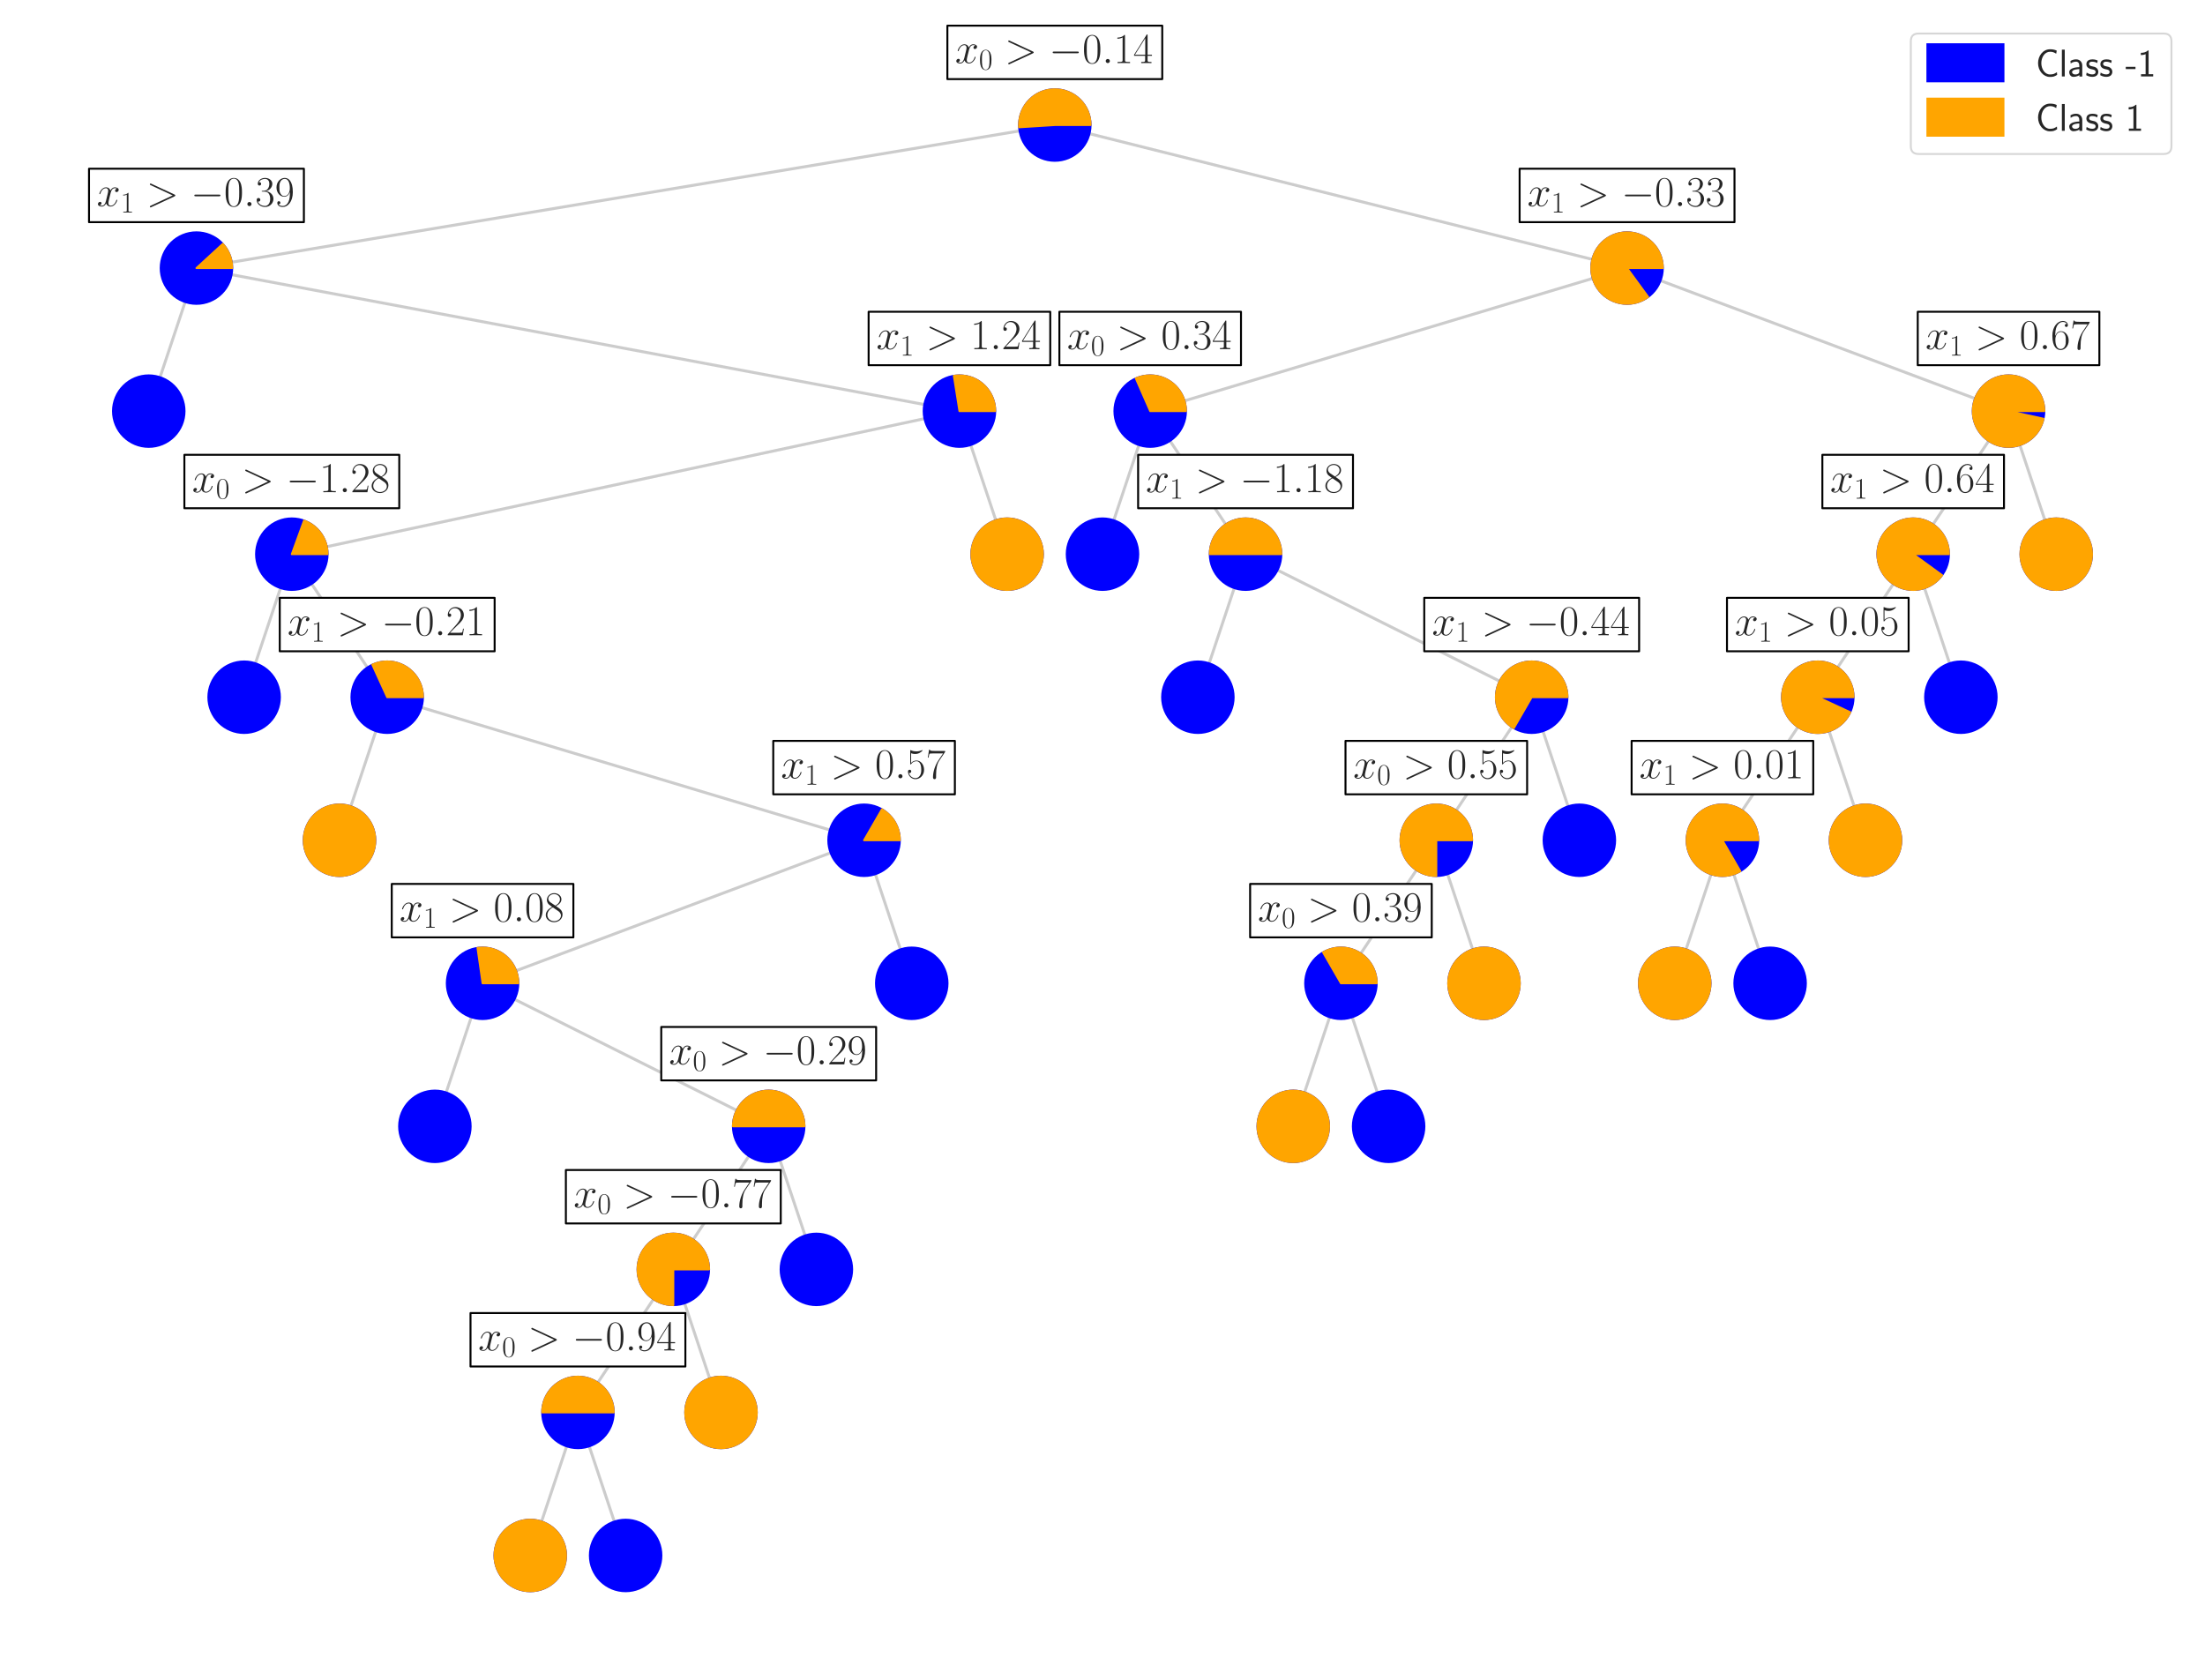 <?xml version="1.0" encoding="utf-8" standalone="no"?>
<!DOCTYPE svg PUBLIC "-//W3C//DTD SVG 1.1//EN"
  "http://www.w3.org/Graphics/SVG/1.1/DTD/svg11.dtd">
<!-- Created with matplotlib (https://matplotlib.org/) -->
<svg height="861.559pt" version="1.1" viewBox="0 0 1130.4 861.559" width="1130.4pt" xmlns="http://www.w3.org/2000/svg" xmlns:xlink="http://www.w3.org/1999/xlink">
 <defs>
  <style type="text/css">
*{stroke-linecap:butt;stroke-linejoin:round;}
  </style>
 </defs>
 <g id="figure_1">
  <g id="patch_1">
   <path d="M 0 861.559 
L 1130.4 861.559 
L 1130.4 0 
L 0 0 
z
" style="fill:#ffffff;"/>
  </g>
  <g id="axes_1">
   <g id="line2d_1">
    <path clip-path="url(#pf9fc7582df)" d="M 540.753 64.111 
L 100.709 137.451 
" style="fill:none;stroke:#000000;stroke-linecap:round;stroke-opacity:0.2;stroke-width:1.5;"/>
   </g>
   <g id="line2d_2">
    <path clip-path="url(#pf9fc7582df)" d="M 100.709 137.451 
L 76.262 210.792 
" style="fill:none;stroke:#000000;stroke-linecap:round;stroke-opacity:0.2;stroke-width:1.5;"/>
   </g>
   <g id="line2d_3">
    <path clip-path="url(#pf9fc7582df)" d="M 100.709 137.451 
L 491.859 210.792 
" style="fill:none;stroke:#000000;stroke-linecap:round;stroke-opacity:0.2;stroke-width:1.5;"/>
   </g>
   <g id="line2d_4">
    <path clip-path="url(#pf9fc7582df)" d="M 491.859 210.792 
L 149.603 284.132 
" style="fill:none;stroke:#000000;stroke-linecap:round;stroke-opacity:0.2;stroke-width:1.5;"/>
   </g>
   <g id="line2d_5">
    <path clip-path="url(#pf9fc7582df)" d="M 149.603 284.132 
L 125.156 357.473 
" style="fill:none;stroke:#000000;stroke-linecap:round;stroke-opacity:0.2;stroke-width:1.5;"/>
   </g>
   <g id="line2d_6">
    <path clip-path="url(#pf9fc7582df)" d="M 149.603 284.132 
L 198.497 357.473 
" style="fill:none;stroke:#000000;stroke-linecap:round;stroke-opacity:0.2;stroke-width:1.5;"/>
   </g>
   <g id="line2d_7">
    <path clip-path="url(#pf9fc7582df)" d="M 198.497 357.473 
L 174.05 430.814 
" style="fill:none;stroke:#000000;stroke-linecap:round;stroke-opacity:0.2;stroke-width:1.5;"/>
   </g>
   <g id="line2d_8">
    <path clip-path="url(#pf9fc7582df)" d="M 198.497 357.473 
L 442.966 430.814 
" style="fill:none;stroke:#000000;stroke-linecap:round;stroke-opacity:0.2;stroke-width:1.5;"/>
   </g>
   <g id="line2d_9">
    <path clip-path="url(#pf9fc7582df)" d="M 442.966 430.814 
L 247.391 504.154 
" style="fill:none;stroke:#000000;stroke-linecap:round;stroke-opacity:0.2;stroke-width:1.5;"/>
   </g>
   <g id="line2d_10">
    <path clip-path="url(#pf9fc7582df)" d="M 247.391 504.154 
L 222.944 577.495 
" style="fill:none;stroke:#000000;stroke-linecap:round;stroke-opacity:0.2;stroke-width:1.5;"/>
   </g>
   <g id="line2d_11">
    <path clip-path="url(#pf9fc7582df)" d="M 247.391 504.154 
L 394.072 577.495 
" style="fill:none;stroke:#000000;stroke-linecap:round;stroke-opacity:0.2;stroke-width:1.5;"/>
   </g>
   <g id="line2d_12">
    <path clip-path="url(#pf9fc7582df)" d="M 394.072 577.495 
L 345.178 650.836 
" style="fill:none;stroke:#000000;stroke-linecap:round;stroke-opacity:0.2;stroke-width:1.5;"/>
   </g>
   <g id="line2d_13">
    <path clip-path="url(#pf9fc7582df)" d="M 345.178 650.836 
L 296.284 724.176 
" style="fill:none;stroke:#000000;stroke-linecap:round;stroke-opacity:0.2;stroke-width:1.5;"/>
   </g>
   <g id="line2d_14">
    <path clip-path="url(#pf9fc7582df)" d="M 296.284 724.176 
L 271.837 797.517 
" style="fill:none;stroke:#000000;stroke-linecap:round;stroke-opacity:0.2;stroke-width:1.5;"/>
   </g>
   <g id="line2d_15">
    <path clip-path="url(#pf9fc7582df)" d="M 296.284 724.176 
L 320.731 797.517 
" style="fill:none;stroke:#000000;stroke-linecap:round;stroke-opacity:0.2;stroke-width:1.5;"/>
   </g>
   <g id="line2d_16">
    <path clip-path="url(#pf9fc7582df)" d="M 345.178 650.836 
L 369.625 724.176 
" style="fill:none;stroke:#000000;stroke-linecap:round;stroke-opacity:0.2;stroke-width:1.5;"/>
   </g>
   <g id="line2d_17">
    <path clip-path="url(#pf9fc7582df)" d="M 394.072 577.495 
L 418.519 650.836 
" style="fill:none;stroke:#000000;stroke-linecap:round;stroke-opacity:0.2;stroke-width:1.5;"/>
   </g>
   <g id="line2d_18">
    <path clip-path="url(#pf9fc7582df)" d="M 442.966 430.814 
L 467.412 504.154 
" style="fill:none;stroke:#000000;stroke-linecap:round;stroke-opacity:0.2;stroke-width:1.5;"/>
   </g>
   <g id="line2d_19">
    <path clip-path="url(#pf9fc7582df)" d="M 491.859 210.792 
L 516.306 284.132 
" style="fill:none;stroke:#000000;stroke-linecap:round;stroke-opacity:0.2;stroke-width:1.5;"/>
   </g>
   <g id="line2d_20">
    <path clip-path="url(#pf9fc7582df)" d="M 540.753 64.111 
L 834.116 137.451 
" style="fill:none;stroke:#000000;stroke-linecap:round;stroke-opacity:0.2;stroke-width:1.5;"/>
   </g>
   <g id="line2d_21">
    <path clip-path="url(#pf9fc7582df)" d="M 834.116 137.451 
L 589.647 210.792 
" style="fill:none;stroke:#000000;stroke-linecap:round;stroke-opacity:0.2;stroke-width:1.5;"/>
   </g>
   <g id="line2d_22">
    <path clip-path="url(#pf9fc7582df)" d="M 589.647 210.792 
L 565.2 284.132 
" style="fill:none;stroke:#000000;stroke-linecap:round;stroke-opacity:0.2;stroke-width:1.5;"/>
   </g>
   <g id="line2d_23">
    <path clip-path="url(#pf9fc7582df)" d="M 589.647 210.792 
L 638.541 284.132 
" style="fill:none;stroke:#000000;stroke-linecap:round;stroke-opacity:0.2;stroke-width:1.5;"/>
   </g>
   <g id="line2d_24">
    <path clip-path="url(#pf9fc7582df)" d="M 638.541 284.132 
L 614.094 357.473 
" style="fill:none;stroke:#000000;stroke-linecap:round;stroke-opacity:0.2;stroke-width:1.5;"/>
   </g>
   <g id="line2d_25">
    <path clip-path="url(#pf9fc7582df)" d="M 638.541 284.132 
L 785.222 357.473 
" style="fill:none;stroke:#000000;stroke-linecap:round;stroke-opacity:0.2;stroke-width:1.5;"/>
   </g>
   <g id="line2d_26">
    <path clip-path="url(#pf9fc7582df)" d="M 785.222 357.473 
L 736.328 430.814 
" style="fill:none;stroke:#000000;stroke-linecap:round;stroke-opacity:0.2;stroke-width:1.5;"/>
   </g>
   <g id="line2d_27">
    <path clip-path="url(#pf9fc7582df)" d="M 736.328 430.814 
L 687.434 504.154 
" style="fill:none;stroke:#000000;stroke-linecap:round;stroke-opacity:0.2;stroke-width:1.5;"/>
   </g>
   <g id="line2d_28">
    <path clip-path="url(#pf9fc7582df)" d="M 687.434 504.154 
L 662.988 577.495 
" style="fill:none;stroke:#000000;stroke-linecap:round;stroke-opacity:0.2;stroke-width:1.5;"/>
   </g>
   <g id="line2d_29">
    <path clip-path="url(#pf9fc7582df)" d="M 687.434 504.154 
L 711.881 577.495 
" style="fill:none;stroke:#000000;stroke-linecap:round;stroke-opacity:0.2;stroke-width:1.5;"/>
   </g>
   <g id="line2d_30">
    <path clip-path="url(#pf9fc7582df)" d="M 736.328 430.814 
L 760.775 504.154 
" style="fill:none;stroke:#000000;stroke-linecap:round;stroke-opacity:0.2;stroke-width:1.5;"/>
   </g>
   <g id="line2d_31">
    <path clip-path="url(#pf9fc7582df)" d="M 785.222 357.473 
L 809.669 430.814 
" style="fill:none;stroke:#000000;stroke-linecap:round;stroke-opacity:0.2;stroke-width:1.5;"/>
   </g>
   <g id="line2d_32">
    <path clip-path="url(#pf9fc7582df)" d="M 834.116 137.451 
L 1029.691 210.792 
" style="fill:none;stroke:#000000;stroke-linecap:round;stroke-opacity:0.2;stroke-width:1.5;"/>
   </g>
   <g id="line2d_33">
    <path clip-path="url(#pf9fc7582df)" d="M 1029.691 210.792 
L 980.797 284.132 
" style="fill:none;stroke:#000000;stroke-linecap:round;stroke-opacity:0.2;stroke-width:1.5;"/>
   </g>
   <g id="line2d_34">
    <path clip-path="url(#pf9fc7582df)" d="M 980.797 284.132 
L 931.903 357.473 
" style="fill:none;stroke:#000000;stroke-linecap:round;stroke-opacity:0.2;stroke-width:1.5;"/>
   </g>
   <g id="line2d_35">
    <path clip-path="url(#pf9fc7582df)" d="M 931.903 357.473 
L 883.009 430.814 
" style="fill:none;stroke:#000000;stroke-linecap:round;stroke-opacity:0.2;stroke-width:1.5;"/>
   </g>
   <g id="line2d_36">
    <path clip-path="url(#pf9fc7582df)" d="M 883.009 430.814 
L 858.563 504.154 
" style="fill:none;stroke:#000000;stroke-linecap:round;stroke-opacity:0.2;stroke-width:1.5;"/>
   </g>
   <g id="line2d_37">
    <path clip-path="url(#pf9fc7582df)" d="M 883.009 430.814 
L 907.456 504.154 
" style="fill:none;stroke:#000000;stroke-linecap:round;stroke-opacity:0.2;stroke-width:1.5;"/>
   </g>
   <g id="line2d_38">
    <path clip-path="url(#pf9fc7582df)" d="M 931.903 357.473 
L 956.35 430.814 
" style="fill:none;stroke:#000000;stroke-linecap:round;stroke-opacity:0.2;stroke-width:1.5;"/>
   </g>
   <g id="line2d_39">
    <path clip-path="url(#pf9fc7582df)" d="M 980.797 284.132 
L 1005.244 357.473 
" style="fill:none;stroke:#000000;stroke-linecap:round;stroke-opacity:0.2;stroke-width:1.5;"/>
   </g>
   <g id="line2d_40">
    <path clip-path="url(#pf9fc7582df)" d="M 1029.691 210.792 
L 1054.138 284.132 
" style="fill:none;stroke:#000000;stroke-linecap:round;stroke-opacity:0.2;stroke-width:1.5;"/>
   </g>
   <g id="patch_2">
    <path clip-path="url(#pf9fc7582df)" d="M 540.753 82.446 
C 545.616 82.446 550.28 80.514 553.718 77.075 
C 557.156 73.637 559.088 68.973 559.088 64.111 
C 559.088 59.248 557.156 54.584 553.718 51.146 
C 550.28 47.707 545.616 45.775 540.753 45.775 
C 535.891 45.775 531.227 47.707 527.788 51.146 
C 524.35 54.584 522.418 59.248 522.418 64.111 
C 522.418 68.973 524.35 73.637 527.788 77.075 
C 531.227 80.514 535.891 82.446 540.753 82.446 
z
" style="fill:#0000ff;stroke:#0000ff;stroke-linejoin:miter;"/>
   </g>
   <g id="patch_3">
    <path clip-path="url(#pf9fc7582df)" d="M 559.088 64.111 
C 559.088 61.654 558.595 59.223 557.637 56.961 
C 556.679 54.699 555.277 52.653 553.513 50.944 
C 551.749 49.234 549.659 47.897 547.369 47.01 
C 545.078 46.124 542.632 45.707 540.177 45.784 
C 537.722 45.862 535.308 46.431 533.077 47.46 
C 530.846 48.488 528.845 49.954 527.192 51.771 
C 525.539 53.587 524.268 55.718 523.454 58.035 
C 522.64 60.353 522.3 62.81 522.454 65.262 
L 540.753 64.111 
L 559.088 64.111 
z
" style="fill:#ffa500;stroke:#ffa500;stroke-linejoin:miter;"/>
   </g>
   <g id="patch_4">
    <path clip-path="url(#pf9fc7582df)" d="M 100.709 155.786 
C 105.572 155.786 110.236 153.854 113.674 150.416 
C 117.113 146.978 119.044 142.314 119.044 137.451 
C 119.044 132.589 117.113 127.925 113.674 124.486 
C 110.236 121.048 105.572 119.116 100.709 119.116 
C 95.847 119.116 91.183 121.048 87.744 124.486 
C 84.306 127.925 82.374 132.589 82.374 137.451 
C 82.374 142.314 84.306 146.978 87.744 150.416 
C 91.183 153.854 95.847 155.786 100.709 155.786 
z
" style="fill:#0000ff;stroke:#0000ff;stroke-linejoin:miter;"/>
   </g>
   <g id="patch_5">
    <path clip-path="url(#pf9fc7582df)" d="M 119.044 137.451 
C 119.044 135.174 118.62 132.916 117.793 130.794 
C 116.966 128.672 115.751 126.722 114.21 125.045 
L 100.709 137.451 
L 119.044 137.451 
z
" style="fill:#ffa500;stroke:#ffa500;stroke-linejoin:miter;"/>
   </g>
   <g id="patch_6">
    <path clip-path="url(#pf9fc7582df)" d="M 76.262 229.127 
C 81.125 229.127 85.789 227.195 89.227 223.757 
C 92.666 220.318 94.598 215.654 94.598 210.792 
C 94.598 205.929 92.666 201.265 89.227 197.827 
C 85.789 194.389 81.125 192.457 76.262 192.457 
C 71.4 192.457 66.736 194.389 63.298 197.827 
C 59.859 201.265 57.927 205.929 57.927 210.792 
C 57.927 215.654 59.859 220.318 63.298 223.757 
C 66.736 227.195 71.4 229.127 76.262 229.127 
z
" style="fill:#0000ff;stroke:#0000ff;stroke-linejoin:miter;"/>
   </g>
   <g id="patch_7">
    <path clip-path="url(#pf9fc7582df)" d="M 491.859 229.127 
C 496.722 229.127 501.386 227.195 504.824 223.757 
C 508.263 220.318 510.195 215.654 510.195 210.792 
C 510.195 205.929 508.263 201.265 504.824 197.827 
C 501.386 194.389 496.722 192.457 491.859 192.457 
C 486.997 192.457 482.333 194.389 478.894 197.827 
C 475.456 201.265 473.524 205.929 473.524 210.792 
C 473.524 215.654 475.456 220.318 478.894 223.757 
C 482.333 227.195 486.997 229.127 491.859 229.127 
z
" style="fill:#0000ff;stroke:#0000ff;stroke-linejoin:miter;"/>
   </g>
   <g id="patch_8">
    <path clip-path="url(#pf9fc7582df)" d="M 510.195 210.792 
C 510.195 208.141 509.62 205.522 508.51 203.116 
C 507.401 200.709 505.782 198.571 503.767 196.85 
C 501.752 195.128 499.387 193.864 496.836 193.145 
C 494.285 192.426 491.609 192.268 488.991 192.682 
L 491.859 210.792 
L 510.195 210.792 
z
" style="fill:#ffa500;stroke:#ffa500;stroke-linejoin:miter;"/>
   </g>
   <g id="patch_9">
    <path clip-path="url(#pf9fc7582df)" d="M 149.603 302.468 
C 154.466 302.468 159.13 300.536 162.568 297.097 
C 166.006 293.659 167.938 288.995 167.938 284.132 
C 167.938 279.27 166.006 274.606 162.568 271.167 
C 159.13 267.729 154.466 265.797 149.603 265.797 
C 144.741 265.797 140.076 267.729 136.638 271.167 
C 133.2 274.606 131.268 279.27 131.268 284.132 
C 131.268 288.995 133.2 293.659 136.638 297.097 
C 140.076 300.536 144.741 302.468 149.603 302.468 
z
" style="fill:#0000ff;stroke:#0000ff;stroke-linejoin:miter;"/>
   </g>
   <g id="patch_10">
    <path clip-path="url(#pf9fc7582df)" d="M 167.938 284.132 
C 167.938 280.37 166.78 276.698 164.622 273.616 
C 162.464 270.534 159.409 268.19 155.874 266.903 
L 149.603 284.132 
L 167.938 284.132 
z
" style="fill:#ffa500;stroke:#ffa500;stroke-linejoin:miter;"/>
   </g>
   <g id="patch_11">
    <path clip-path="url(#pf9fc7582df)" d="M 125.156 375.808 
C 130.019 375.808 134.683 373.876 138.121 370.438 
C 141.559 367 143.491 362.336 143.491 357.473 
C 143.491 352.611 141.559 347.946 138.121 344.508 
C 134.683 341.07 130.019 339.138 125.156 339.138 
C 120.294 339.138 115.63 341.07 112.191 344.508 
C 108.753 347.946 106.821 352.611 106.821 357.473 
C 106.821 362.336 108.753 367 112.191 370.438 
C 115.63 373.876 120.294 375.808 125.156 375.808 
z
" style="fill:#0000ff;stroke:#0000ff;stroke-linejoin:miter;"/>
   </g>
   <g id="patch_12">
    <path clip-path="url(#pf9fc7582df)" d="M 198.497 375.808 
C 203.359 375.808 208.023 373.876 211.462 370.438 
C 214.9 367 216.832 362.336 216.832 357.473 
C 216.832 352.611 214.9 347.946 211.462 344.508 
C 208.023 341.07 203.359 339.138 198.497 339.138 
C 193.634 339.138 188.97 341.07 185.532 344.508 
C 182.094 347.946 180.162 352.611 180.162 357.473 
C 180.162 362.336 182.094 367 185.532 370.438 
C 188.97 373.876 193.634 375.808 198.497 375.808 
z
" style="fill:#0000ff;stroke:#0000ff;stroke-linejoin:miter;"/>
   </g>
   <g id="patch_13">
    <path clip-path="url(#pf9fc7582df)" d="M 216.832 357.473 
C 216.832 354.403 216.061 351.381 214.589 348.686 
C 213.118 345.991 210.993 343.709 208.41 342.049 
C 205.827 340.389 202.867 339.404 199.805 339.185 
C 196.742 338.966 193.673 339.519 190.88 340.795 
L 198.497 357.473 
L 216.832 357.473 
z
" style="fill:#ffa500;stroke:#ffa500;stroke-linejoin:miter;"/>
   </g>
   <g id="patch_14">
    <path clip-path="url(#pf9fc7582df)" d="M 174.05 449.149 
C 178.912 449.149 183.577 447.217 187.015 443.779 
C 190.453 440.34 192.385 435.676 192.385 430.814 
C 192.385 425.951 190.453 421.287 187.015 417.849 
C 183.577 414.41 178.912 412.479 174.05 412.479 
C 169.187 412.479 164.523 414.41 161.085 417.849 
C 157.647 421.287 155.715 425.951 155.715 430.814 
C 155.715 435.676 157.647 440.34 161.085 443.779 
C 164.523 447.217 169.187 449.149 174.05 449.149 
z
" style="fill:#0000ff;stroke:#0000ff;stroke-linejoin:miter;"/>
   </g>
   <g id="patch_15">
    <path clip-path="url(#pf9fc7582df)" d="M 192.385 430.814 
C 192.385 428.406 191.911 426.022 190.989 423.797 
C 190.068 421.573 188.717 419.551 187.015 417.849 
C 185.312 416.146 183.291 414.796 181.067 413.874 
C 178.842 412.953 176.458 412.479 174.05 412.479 
C 171.642 412.479 169.258 412.953 167.033 413.874 
C 164.809 414.796 162.788 416.146 161.085 417.849 
C 159.382 419.551 158.032 421.573 157.11 423.797 
C 156.189 426.022 155.715 428.406 155.715 430.814 
C 155.715 433.221 156.189 435.606 157.11 437.83 
C 158.032 440.055 159.382 442.076 161.085 443.779 
C 162.788 445.481 164.809 446.832 167.033 447.753 
C 169.258 448.675 171.642 449.149 174.05 449.149 
C 176.458 449.149 178.842 448.675 181.067 447.753 
C 183.291 446.832 185.312 445.481 187.015 443.779 
C 188.717 442.076 190.068 440.055 190.989 437.83 
C 191.911 435.606 192.385 433.221 192.385 430.814 
M 174.05 430.814 
M 192.385 430.814 
z
" style="fill:#ffa500;stroke:#ffa500;stroke-linejoin:miter;"/>
   </g>
   <g id="patch_16">
    <path clip-path="url(#pf9fc7582df)" d="M 442.966 449.149 
C 447.828 449.149 452.492 447.217 455.931 443.779 
C 459.369 440.34 461.301 435.676 461.301 430.814 
C 461.301 425.951 459.369 421.287 455.931 417.849 
C 452.492 414.41 447.828 412.479 442.966 412.479 
C 438.103 412.479 433.439 414.41 430.001 417.849 
C 426.562 421.287 424.63 425.951 424.63 430.814 
C 424.63 435.676 426.562 440.34 430.001 443.779 
C 433.439 447.217 438.103 449.149 442.966 449.149 
z
" style="fill:#0000ff;stroke:#0000ff;stroke-linejoin:miter;"/>
   </g>
   <g id="patch_17">
    <path clip-path="url(#pf9fc7582df)" d="M 461.301 430.814 
C 461.301 427.595 460.453 424.433 458.844 421.646 
C 457.235 418.859 454.92 416.544 452.133 414.935 
L 442.966 430.814 
L 461.301 430.814 
z
" style="fill:#ffa500;stroke:#ffa500;stroke-linejoin:miter;"/>
   </g>
   <g id="patch_18">
    <path clip-path="url(#pf9fc7582df)" d="M 247.391 522.489 
C 252.253 522.489 256.917 520.558 260.355 517.119 
C 263.794 513.681 265.726 509.017 265.726 504.154 
C 265.726 499.292 263.794 494.628 260.355 491.189 
C 256.917 487.751 252.253 485.819 247.391 485.819 
C 242.528 485.819 237.864 487.751 234.426 491.189 
C 230.987 494.628 229.055 499.292 229.055 504.154 
C 229.055 509.017 230.987 513.681 234.426 517.119 
C 237.864 520.558 242.528 522.489 247.391 522.489 
z
" style="fill:#0000ff;stroke:#0000ff;stroke-linejoin:miter;"/>
   </g>
   <g id="patch_19">
    <path clip-path="url(#pf9fc7582df)" d="M 265.726 504.154 
C 265.726 501.526 265.161 498.928 264.069 496.538 
C 262.977 494.147 261.384 492.019 259.398 490.298 
C 257.411 488.576 255.078 487.302 252.556 486.562 
C 250.034 485.821 247.383 485.632 244.781 486.006 
L 247.391 504.154 
L 265.726 504.154 
z
" style="fill:#ffa500;stroke:#ffa500;stroke-linejoin:miter;"/>
   </g>
   <g id="patch_20">
    <path clip-path="url(#pf9fc7582df)" d="M 222.944 595.83 
C 227.806 595.83 232.47 593.898 235.909 590.46 
C 239.347 587.022 241.279 582.357 241.279 577.495 
C 241.279 572.632 239.347 567.968 235.909 564.53 
C 232.47 561.092 227.806 559.16 222.944 559.16 
C 218.081 559.16 213.417 561.092 209.979 564.53 
C 206.54 567.968 204.609 572.632 204.609 577.495 
C 204.609 582.357 206.54 587.022 209.979 590.46 
C 213.417 593.898 218.081 595.83 222.944 595.83 
z
" style="fill:#0000ff;stroke:#0000ff;stroke-linejoin:miter;"/>
   </g>
   <g id="patch_21">
    <path clip-path="url(#pf9fc7582df)" d="M 394.072 595.83 
C 398.934 595.83 403.598 593.898 407.037 590.46 
C 410.475 587.022 412.407 582.357 412.407 577.495 
C 412.407 572.632 410.475 567.968 407.037 564.53 
C 403.598 561.092 398.934 559.16 394.072 559.16 
C 389.209 559.16 384.545 561.092 381.107 564.53 
C 377.669 567.968 375.737 572.632 375.737 577.495 
C 375.737 582.357 377.669 587.022 381.107 590.46 
C 384.545 593.898 389.209 595.83 394.072 595.83 
z
" style="fill:#0000ff;stroke:#0000ff;stroke-linejoin:miter;"/>
   </g>
   <g id="patch_22">
    <path clip-path="url(#pf9fc7582df)" d="M 412.407 577.495 
C 412.407 572.634 410.474 567.967 407.037 564.53 
C 403.6 561.093 398.933 559.16 394.072 559.16 
C 389.211 559.16 384.544 561.093 381.107 564.53 
C 377.67 567.967 375.737 572.634 375.737 577.495 
L 394.072 577.495 
L 412.407 577.495 
z
" style="fill:#ffa500;stroke:#ffa500;stroke-linejoin:miter;"/>
   </g>
   <g id="patch_23">
    <path clip-path="url(#pf9fc7582df)" d="M 345.178 669.171 
C 350.041 669.171 354.705 667.239 358.143 663.8 
C 361.581 660.362 363.513 655.698 363.513 650.836 
C 363.513 645.973 361.581 641.309 358.143 637.871 
C 354.705 634.432 350.041 632.5 345.178 632.5 
C 340.316 632.5 335.652 634.432 332.213 637.871 
C 328.775 641.309 326.843 645.973 326.843 650.836 
C 326.843 655.698 328.775 660.362 332.213 663.8 
C 335.652 667.239 340.316 669.171 345.178 669.171 
z
" style="fill:#0000ff;stroke:#0000ff;stroke-linejoin:miter;"/>
   </g>
   <g id="patch_24">
    <path clip-path="url(#pf9fc7582df)" d="M 363.513 650.836 
C 363.513 647.21 362.438 643.664 360.423 640.649 
C 358.409 637.634 355.545 635.284 352.195 633.896 
C 348.845 632.509 345.157 632.145 341.601 632.853 
C 338.045 633.56 334.777 635.307 332.213 637.871 
C 329.649 640.435 327.903 643.702 327.195 647.259 
C 326.488 650.815 326.851 654.502 328.239 657.852 
C 329.626 661.202 331.977 664.066 334.992 666.081 
C 338.006 668.095 341.552 669.171 345.178 669.171 
L 345.178 650.836 
L 363.513 650.836 
z
" style="fill:#ffa500;stroke:#ffa500;stroke-linejoin:miter;"/>
   </g>
   <g id="patch_25">
    <path clip-path="url(#pf9fc7582df)" d="M 296.284 742.511 
C 301.147 742.511 305.811 740.579 309.249 737.141 
C 312.688 733.703 314.619 729.039 314.619 724.176 
C 314.619 719.314 312.688 714.65 309.249 711.211 
C 305.811 707.773 301.147 705.841 296.284 705.841 
C 291.422 705.841 286.758 707.773 283.319 711.211 
C 279.881 714.65 277.949 719.314 277.949 724.176 
C 277.949 729.039 279.881 733.703 283.319 737.141 
C 286.758 740.579 291.422 742.511 296.284 742.511 
z
" style="fill:#0000ff;stroke:#0000ff;stroke-linejoin:miter;"/>
   </g>
   <g id="patch_26">
    <path clip-path="url(#pf9fc7582df)" d="M 314.619 724.176 
C 314.619 719.315 312.686 714.648 309.249 711.211 
C 305.812 707.774 301.145 705.841 296.284 705.841 
C 291.423 705.841 286.757 707.774 283.319 711.211 
C 279.882 714.648 277.949 719.315 277.949 724.176 
L 296.284 724.176 
L 314.619 724.176 
z
" style="fill:#ffa500;stroke:#ffa500;stroke-linejoin:miter;"/>
   </g>
   <g id="patch_27">
    <path clip-path="url(#pf9fc7582df)" d="M 271.837 815.852 
C 276.7 815.852 281.364 813.92 284.802 810.482 
C 288.241 807.043 290.173 802.379 290.173 797.517 
C 290.173 792.654 288.241 787.99 284.802 784.552 
C 281.364 781.114 276.7 779.182 271.837 779.182 
C 266.975 779.182 262.311 781.114 258.873 784.552 
C 255.434 787.99 253.502 792.654 253.502 797.517 
C 253.502 802.379 255.434 807.043 258.873 810.482 
C 262.311 813.92 266.975 815.852 271.837 815.852 
z
" style="fill:#0000ff;stroke:#0000ff;stroke-linejoin:miter;"/>
   </g>
   <g id="patch_28">
    <path clip-path="url(#pf9fc7582df)" d="M 290.173 797.517 
C 290.173 795.109 289.698 792.725 288.777 790.5 
C 287.856 788.276 286.505 786.254 284.802 784.552 
C 283.1 782.849 281.078 781.499 278.854 780.577 
C 276.63 779.656 274.245 779.182 271.837 779.182 
C 269.43 779.182 267.045 779.656 264.821 780.577 
C 262.596 781.499 260.575 782.849 258.873 784.552 
C 257.17 786.254 255.819 788.276 254.898 790.5 
C 253.977 792.725 253.502 795.109 253.502 797.517 
C 253.502 799.925 253.977 802.309 254.898 804.533 
C 255.819 806.758 257.17 808.779 258.873 810.482 
C 260.575 812.184 262.596 813.535 264.821 814.456 
C 267.045 815.378 269.43 815.852 271.837 815.852 
C 274.245 815.852 276.63 815.378 278.854 814.456 
C 281.078 813.535 283.1 812.184 284.802 810.482 
C 286.505 808.779 287.856 806.758 288.777 804.533 
C 289.698 802.309 290.173 799.925 290.173 797.517 
M 271.837 797.517 
M 290.173 797.517 
z
" style="fill:#ffa500;stroke:#ffa500;stroke-linejoin:miter;"/>
   </g>
   <g id="patch_29">
    <path clip-path="url(#pf9fc7582df)" d="M 320.731 815.852 
C 325.594 815.852 330.258 813.92 333.696 810.482 
C 337.134 807.043 339.066 802.379 339.066 797.517 
C 339.066 792.654 337.134 787.99 333.696 784.552 
C 330.258 781.114 325.594 779.182 320.731 779.182 
C 315.869 779.182 311.205 781.114 307.766 784.552 
C 304.328 787.99 302.396 792.654 302.396 797.517 
C 302.396 802.379 304.328 807.043 307.766 810.482 
C 311.205 813.92 315.869 815.852 320.731 815.852 
z
" style="fill:#0000ff;stroke:#0000ff;stroke-linejoin:miter;"/>
   </g>
   <g id="patch_30">
    <path clip-path="url(#pf9fc7582df)" d="M 369.625 742.511 
C 374.488 742.511 379.152 740.579 382.59 737.141 
C 386.028 733.703 387.96 729.039 387.96 724.176 
C 387.96 719.314 386.028 714.65 382.59 711.211 
C 379.152 707.773 374.488 705.841 369.625 705.841 
C 364.762 705.841 360.098 707.773 356.66 711.211 
C 353.222 714.65 351.29 719.314 351.29 724.176 
C 351.29 729.039 353.222 733.703 356.66 737.141 
C 360.098 740.579 364.762 742.511 369.625 742.511 
z
" style="fill:#0000ff;stroke:#0000ff;stroke-linejoin:miter;"/>
   </g>
   <g id="patch_31">
    <path clip-path="url(#pf9fc7582df)" d="M 387.96 724.176 
C 387.96 721.768 387.486 719.384 386.564 717.16 
C 385.643 714.935 384.292 712.914 382.59 711.211 
C 380.887 709.509 378.866 708.158 376.642 707.237 
C 374.417 706.315 372.033 705.841 369.625 705.841 
C 367.217 705.841 364.833 706.315 362.608 707.237 
C 360.384 708.158 358.363 709.509 356.66 711.211 
C 354.958 712.914 353.607 714.935 352.685 717.16 
C 351.764 719.384 351.29 721.768 351.29 724.176 
C 351.29 726.584 351.764 728.968 352.685 731.193 
C 353.607 733.417 354.958 735.439 356.66 737.141 
C 358.363 738.844 360.384 740.194 362.608 741.116 
C 364.833 742.037 367.217 742.511 369.625 742.511 
C 372.033 742.511 374.417 742.037 376.642 741.116 
C 378.866 740.194 380.887 738.844 382.59 737.141 
C 384.292 735.439 385.643 733.417 386.564 731.193 
C 387.486 728.968 387.96 726.584 387.96 724.176 
M 369.625 724.176 
M 387.96 724.176 
z
" style="fill:#ffa500;stroke:#ffa500;stroke-linejoin:miter;"/>
   </g>
   <g id="patch_32">
    <path clip-path="url(#pf9fc7582df)" d="M 418.519 669.171 
C 423.381 669.171 428.045 667.239 431.484 663.8 
C 434.922 660.362 436.854 655.698 436.854 650.836 
C 436.854 645.973 434.922 641.309 431.484 637.871 
C 428.045 634.432 423.381 632.5 418.519 632.5 
C 413.656 632.5 408.992 634.432 405.554 637.871 
C 402.115 641.309 400.184 645.973 400.184 650.836 
C 400.184 655.698 402.115 660.362 405.554 663.8 
C 408.992 667.239 413.656 669.171 418.519 669.171 
z
" style="fill:#0000ff;stroke:#0000ff;stroke-linejoin:miter;"/>
   </g>
   <g id="patch_33">
    <path clip-path="url(#pf9fc7582df)" d="M 467.412 522.489 
C 472.275 522.489 476.939 520.558 480.377 517.119 
C 483.816 513.681 485.748 509.017 485.748 504.154 
C 485.748 499.292 483.816 494.628 480.377 491.189 
C 476.939 487.751 472.275 485.819 467.412 485.819 
C 462.55 485.819 457.886 487.751 454.448 491.189 
C 451.009 494.628 449.077 499.292 449.077 504.154 
C 449.077 509.017 451.009 513.681 454.448 517.119 
C 457.886 520.558 462.55 522.489 467.412 522.489 
z
" style="fill:#0000ff;stroke:#0000ff;stroke-linejoin:miter;"/>
   </g>
   <g id="patch_34">
    <path clip-path="url(#pf9fc7582df)" d="M 516.306 302.468 
C 521.169 302.468 525.833 300.536 529.271 297.097 
C 532.709 293.659 534.641 288.995 534.641 284.132 
C 534.641 279.27 532.709 274.606 529.271 271.167 
C 525.833 267.729 521.169 265.797 516.306 265.797 
C 511.444 265.797 506.78 267.729 503.341 271.167 
C 499.903 274.606 497.971 279.27 497.971 284.132 
C 497.971 288.995 499.903 293.659 503.341 297.097 
C 506.78 300.536 511.444 302.468 516.306 302.468 
z
" style="fill:#0000ff;stroke:#0000ff;stroke-linejoin:miter;"/>
   </g>
   <g id="patch_35">
    <path clip-path="url(#pf9fc7582df)" d="M 534.641 284.132 
C 534.641 281.725 534.167 279.34 533.246 277.116 
C 532.324 274.891 530.974 272.87 529.271 271.167 
C 527.569 269.465 525.547 268.114 523.323 267.193 
C 521.098 266.272 518.714 265.797 516.306 265.797 
C 513.898 265.797 511.514 266.272 509.29 267.193 
C 507.065 268.114 505.044 269.465 503.341 271.167 
C 501.639 272.87 500.288 274.891 499.367 277.116 
C 498.445 279.34 497.971 281.725 497.971 284.132 
C 497.971 286.54 498.445 288.924 499.367 291.149 
C 500.288 293.373 501.639 295.395 503.341 297.097 
C 505.044 298.8 507.065 300.15 509.29 301.072 
C 511.514 301.993 513.898 302.468 516.306 302.468 
C 518.714 302.468 521.098 301.993 523.323 301.072 
C 525.547 300.15 527.569 298.8 529.271 297.097 
C 530.974 295.395 532.324 293.373 533.246 291.149 
C 534.167 288.924 534.641 286.54 534.641 284.132 
M 516.306 284.132 
M 534.641 284.132 
z
" style="fill:#ffa500;stroke:#ffa500;stroke-linejoin:miter;"/>
   </g>
   <g id="patch_36">
    <path clip-path="url(#pf9fc7582df)" d="M 834.116 155.786 
C 838.978 155.786 843.642 153.854 847.081 150.416 
C 850.519 146.978 852.451 142.314 852.451 137.451 
C 852.451 132.589 850.519 127.925 847.081 124.486 
C 843.642 121.048 838.978 119.116 834.116 119.116 
C 829.253 119.116 824.589 121.048 821.151 124.486 
C 817.712 127.925 815.781 132.589 815.781 137.451 
C 815.781 142.314 817.712 146.978 821.151 150.416 
C 824.589 153.854 829.253 155.786 834.116 155.786 
z
" style="fill:#0000ff;stroke:#0000ff;stroke-linejoin:miter;"/>
   </g>
   <g id="patch_37">
    <path clip-path="url(#pf9fc7582df)" d="M 852.451 137.451 
C 852.451 135.405 852.108 133.374 851.438 131.441 
C 850.767 129.508 849.778 127.701 848.51 126.095 
C 847.243 124.488 845.716 123.106 843.992 122.004 
C 842.269 120.901 840.373 120.096 838.383 119.619 
C 836.393 119.143 834.338 119.004 832.302 119.206 
C 830.266 119.408 828.278 119.95 826.421 120.809 
C 824.564 121.667 822.864 122.831 821.391 124.251 
C 819.918 125.67 818.693 127.327 817.767 129.151 
C 816.841 130.975 816.226 132.942 815.949 134.969 
C 815.672 136.996 815.737 139.055 816.139 141.061 
C 816.542 143.067 817.278 144.991 818.316 146.754 
C 819.354 148.517 820.68 150.094 822.239 151.419 
C 823.797 152.745 825.567 153.8 827.474 154.541 
C 829.381 155.282 831.398 155.699 833.443 155.774 
C 835.487 155.849 837.53 155.581 839.486 154.982 
C 841.443 154.383 843.285 153.46 844.936 152.253 
L 834.116 137.451 
L 852.451 137.451 
z
" style="fill:#ffa500;stroke:#ffa500;stroke-linejoin:miter;"/>
   </g>
   <g id="patch_38">
    <path clip-path="url(#pf9fc7582df)" d="M 589.647 229.127 
C 594.509 229.127 599.173 227.195 602.612 223.757 
C 606.05 220.318 607.982 215.654 607.982 210.792 
C 607.982 205.929 606.05 201.265 602.612 197.827 
C 599.173 194.389 594.509 192.457 589.647 192.457 
C 584.784 192.457 580.12 194.389 576.682 197.827 
C 573.244 201.265 571.312 205.929 571.312 210.792 
C 571.312 215.654 573.244 220.318 576.682 223.757 
C 580.12 227.195 584.784 229.127 589.647 229.127 
z
" style="fill:#0000ff;stroke:#0000ff;stroke-linejoin:miter;"/>
   </g>
   <g id="patch_39">
    <path clip-path="url(#pf9fc7582df)" d="M 607.982 210.792 
C 607.982 207.745 607.222 204.745 605.772 202.065 
C 604.322 199.385 602.226 197.109 599.675 195.442 
C 597.124 193.776 594.198 192.771 591.161 192.519 
C 588.124 192.268 585.072 192.777 582.282 194.001 
L 589.647 210.792 
L 607.982 210.792 
z
" style="fill:#ffa500;stroke:#ffa500;stroke-linejoin:miter;"/>
   </g>
   <g id="patch_40">
    <path clip-path="url(#pf9fc7582df)" d="M 565.2 302.468 
C 570.063 302.468 574.727 300.536 578.165 297.097 
C 581.603 293.659 583.535 288.995 583.535 284.132 
C 583.535 279.27 581.603 274.606 578.165 271.167 
C 574.727 267.729 570.063 265.797 565.2 265.797 
C 560.337 265.797 555.673 267.729 552.235 271.167 
C 548.797 274.606 546.865 279.27 546.865 284.132 
C 546.865 288.995 548.797 293.659 552.235 297.097 
C 555.673 300.536 560.337 302.468 565.2 302.468 
z
" style="fill:#0000ff;stroke:#0000ff;stroke-linejoin:miter;"/>
   </g>
   <g id="patch_41">
    <path clip-path="url(#pf9fc7582df)" d="M 638.541 302.468 
C 643.403 302.468 648.067 300.536 651.506 297.097 
C 654.944 293.659 656.876 288.995 656.876 284.132 
C 656.876 279.27 654.944 274.606 651.506 271.167 
C 648.067 267.729 643.403 265.797 638.541 265.797 
C 633.678 265.797 629.014 267.729 625.576 271.167 
C 622.137 274.606 620.205 279.27 620.205 284.132 
C 620.205 288.995 622.137 293.659 625.576 297.097 
C 629.014 300.536 633.678 302.468 638.541 302.468 
z
" style="fill:#0000ff;stroke:#0000ff;stroke-linejoin:miter;"/>
   </g>
   <g id="patch_42">
    <path clip-path="url(#pf9fc7582df)" d="M 656.876 284.132 
C 656.876 279.271 654.943 274.605 651.506 271.167 
C 648.068 267.73 643.402 265.797 638.541 265.797 
C 633.68 265.797 629.013 267.73 625.576 271.167 
C 622.139 274.605 620.205 279.271 620.205 284.132 
L 638.541 284.132 
L 656.876 284.132 
z
" style="fill:#ffa500;stroke:#ffa500;stroke-linejoin:miter;"/>
   </g>
   <g id="patch_43">
    <path clip-path="url(#pf9fc7582df)" d="M 614.094 375.808 
C 618.956 375.808 623.62 373.876 627.059 370.438 
C 630.497 367 632.429 362.336 632.429 357.473 
C 632.429 352.611 630.497 347.946 627.059 344.508 
C 623.62 341.07 618.956 339.138 614.094 339.138 
C 609.231 339.138 604.567 341.07 601.129 344.508 
C 597.691 347.946 595.759 352.611 595.759 357.473 
C 595.759 362.336 597.691 367 601.129 370.438 
C 604.567 373.876 609.231 375.808 614.094 375.808 
z
" style="fill:#0000ff;stroke:#0000ff;stroke-linejoin:miter;"/>
   </g>
   <g id="patch_44">
    <path clip-path="url(#pf9fc7582df)" d="M 785.222 375.808 
C 790.084 375.808 794.748 373.876 798.187 370.438 
C 801.625 367 803.557 362.336 803.557 357.473 
C 803.557 352.611 801.625 347.946 798.187 344.508 
C 794.748 341.07 790.084 339.138 785.222 339.138 
C 780.359 339.138 775.695 341.07 772.257 344.508 
C 768.819 347.946 766.887 352.611 766.887 357.473 
C 766.887 362.336 768.819 367 772.257 370.438 
C 775.695 373.876 780.359 375.808 785.222 375.808 
z
" style="fill:#0000ff;stroke:#0000ff;stroke-linejoin:miter;"/>
   </g>
   <g id="patch_45">
    <path clip-path="url(#pf9fc7582df)" d="M 803.557 357.473 
C 803.557 354.255 802.71 351.093 801.101 348.305 
C 799.491 345.518 797.177 343.203 794.389 341.594 
C 791.602 339.985 788.44 339.138 785.222 339.138 
C 782.004 339.138 778.841 339.985 776.054 341.594 
C 773.267 343.203 770.952 345.518 769.343 348.305 
C 767.734 351.093 766.887 354.255 766.887 357.473 
C 766.887 360.691 767.734 363.854 769.343 366.641 
C 770.952 369.428 773.267 371.743 776.054 373.352 
L 785.222 357.473 
L 803.557 357.473 
z
" style="fill:#ffa500;stroke:#ffa500;stroke-linejoin:miter;"/>
   </g>
   <g id="patch_46">
    <path clip-path="url(#pf9fc7582df)" d="M 736.328 449.149 
C 741.191 449.149 745.855 447.217 749.293 443.779 
C 752.731 440.34 754.663 435.676 754.663 430.814 
C 754.663 425.951 752.731 421.287 749.293 417.849 
C 745.855 414.41 741.191 412.479 736.328 412.479 
C 731.466 412.479 726.802 414.41 723.363 417.849 
C 719.925 421.287 717.993 425.951 717.993 430.814 
C 717.993 435.676 719.925 440.34 723.363 443.779 
C 726.802 447.217 731.466 449.149 736.328 449.149 
z
" style="fill:#0000ff;stroke:#0000ff;stroke-linejoin:miter;"/>
   </g>
   <g id="patch_47">
    <path clip-path="url(#pf9fc7582df)" d="M 754.663 430.814 
C 754.663 427.188 753.588 423.642 751.573 420.627 
C 749.559 417.612 746.695 415.262 743.345 413.874 
C 739.995 412.487 736.307 412.123 732.751 412.831 
C 729.195 413.538 725.927 415.285 723.363 417.849 
C 720.799 420.413 719.053 423.68 718.345 427.237 
C 717.638 430.793 718.001 434.48 719.389 437.83 
C 720.776 441.18 723.127 444.044 726.142 446.059 
C 729.157 448.073 732.702 449.149 736.328 449.149 
L 736.328 430.814 
L 754.663 430.814 
z
" style="fill:#ffa500;stroke:#ffa500;stroke-linejoin:miter;"/>
   </g>
   <g id="patch_48">
    <path clip-path="url(#pf9fc7582df)" d="M 687.434 522.489 
C 692.297 522.489 696.961 520.558 700.399 517.119 
C 703.838 513.681 705.77 509.017 705.77 504.154 
C 705.77 499.292 703.838 494.628 700.399 491.189 
C 696.961 487.751 692.297 485.819 687.434 485.819 
C 682.572 485.819 677.908 487.751 674.469 491.189 
C 671.031 494.628 669.099 499.292 669.099 504.154 
C 669.099 509.017 671.031 513.681 674.469 517.119 
C 677.908 520.558 682.572 522.489 687.434 522.489 
z
" style="fill:#0000ff;stroke:#0000ff;stroke-linejoin:miter;"/>
   </g>
   <g id="patch_49">
    <path clip-path="url(#pf9fc7582df)" d="M 705.77 504.154 
C 705.77 500.936 704.922 497.774 703.313 494.987 
C 701.704 492.2 699.389 489.885 696.602 488.276 
C 693.815 486.666 690.653 485.819 687.434 485.819 
C 684.216 485.819 681.054 486.666 678.267 488.276 
L 687.434 504.154 
L 705.77 504.154 
z
" style="fill:#ffa500;stroke:#ffa500;stroke-linejoin:miter;"/>
   </g>
   <g id="patch_50">
    <path clip-path="url(#pf9fc7582df)" d="M 662.988 595.83 
C 667.85 595.83 672.514 593.898 675.952 590.46 
C 679.391 587.022 681.323 582.357 681.323 577.495 
C 681.323 572.632 679.391 567.968 675.952 564.53 
C 672.514 561.092 667.85 559.16 662.988 559.16 
C 658.125 559.16 653.461 561.092 650.023 564.53 
C 646.584 567.968 644.652 572.632 644.652 577.495 
C 644.652 582.357 646.584 587.022 650.023 590.46 
C 653.461 593.898 658.125 595.83 662.988 595.83 
z
" style="fill:#0000ff;stroke:#0000ff;stroke-linejoin:miter;"/>
   </g>
   <g id="patch_51">
    <path clip-path="url(#pf9fc7582df)" d="M 681.323 577.495 
C 681.323 575.087 680.848 572.703 679.927 570.478 
C 679.006 568.254 677.655 566.233 675.952 564.53 
C 674.25 562.827 672.229 561.477 670.004 560.555 
C 667.78 559.634 665.395 559.16 662.988 559.16 
C 660.58 559.16 658.195 559.634 655.971 560.555 
C 653.746 561.477 651.725 562.827 650.023 564.53 
C 648.32 566.233 646.969 568.254 646.048 570.478 
C 645.127 572.703 644.652 575.087 644.652 577.495 
C 644.652 579.903 645.127 582.287 646.048 584.512 
C 646.969 586.736 648.32 588.757 650.023 590.46 
C 651.725 592.162 653.746 593.513 655.971 594.434 
C 658.195 595.356 660.58 595.83 662.988 595.83 
C 665.395 595.83 667.78 595.356 670.004 594.434 
C 672.229 593.513 674.25 592.162 675.952 590.46 
C 677.655 588.757 679.006 586.736 679.927 584.512 
C 680.848 582.287 681.323 579.903 681.323 577.495 
M 662.988 577.495 
M 681.323 577.495 
z
" style="fill:#ffa500;stroke:#ffa500;stroke-linejoin:miter;"/>
   </g>
   <g id="patch_52">
    <path clip-path="url(#pf9fc7582df)" d="M 711.881 595.83 
C 716.744 595.83 721.408 593.898 724.846 590.46 
C 728.285 587.022 730.216 582.357 730.216 577.495 
C 730.216 572.632 728.285 567.968 724.846 564.53 
C 721.408 561.092 716.744 559.16 711.881 559.16 
C 707.019 559.16 702.355 561.092 698.916 564.53 
C 695.478 567.968 693.546 572.632 693.546 577.495 
C 693.546 582.357 695.478 587.022 698.916 590.46 
C 702.355 593.898 707.019 595.83 711.881 595.83 
z
" style="fill:#0000ff;stroke:#0000ff;stroke-linejoin:miter;"/>
   </g>
   <g id="patch_53">
    <path clip-path="url(#pf9fc7582df)" d="M 760.775 522.489 
C 765.638 522.489 770.302 520.558 773.74 517.119 
C 777.178 513.681 779.11 509.017 779.11 504.154 
C 779.11 499.292 777.178 494.628 773.74 491.189 
C 770.302 487.751 765.638 485.819 760.775 485.819 
C 755.912 485.819 751.248 487.751 747.81 491.189 
C 744.372 494.628 742.44 499.292 742.44 504.154 
C 742.44 509.017 744.372 513.681 747.81 517.119 
C 751.248 520.558 755.912 522.489 760.775 522.489 
z
" style="fill:#0000ff;stroke:#0000ff;stroke-linejoin:miter;"/>
   </g>
   <g id="patch_54">
    <path clip-path="url(#pf9fc7582df)" d="M 779.11 504.154 
C 779.11 501.747 778.636 499.362 777.715 497.138 
C 776.793 494.913 775.442 492.892 773.74 491.189 
C 772.037 489.487 770.016 488.136 767.792 487.215 
C 765.567 486.293 763.183 485.819 760.775 485.819 
C 758.367 485.819 755.983 486.293 753.758 487.215 
C 751.534 488.136 749.513 489.487 747.81 491.189 
C 746.108 492.892 744.757 494.913 743.836 497.138 
C 742.914 499.362 742.44 501.747 742.44 504.154 
C 742.44 506.562 742.914 508.946 743.836 511.171 
C 744.757 513.395 746.108 515.417 747.81 517.119 
C 749.513 518.822 751.534 520.172 753.758 521.094 
C 755.983 522.015 758.367 522.489 760.775 522.489 
C 763.183 522.489 765.567 522.015 767.792 521.094 
C 770.016 520.172 772.037 518.822 773.74 517.119 
C 775.442 515.417 776.793 513.395 777.715 511.171 
C 778.636 508.946 779.11 506.562 779.11 504.154 
M 760.775 504.154 
M 779.11 504.154 
z
" style="fill:#ffa500;stroke:#ffa500;stroke-linejoin:miter;"/>
   </g>
   <g id="patch_55">
    <path clip-path="url(#pf9fc7582df)" d="M 809.669 449.149 
C 814.531 449.149 819.195 447.217 822.634 443.779 
C 826.072 440.34 828.004 435.676 828.004 430.814 
C 828.004 425.951 826.072 421.287 822.634 417.849 
C 819.195 414.41 814.531 412.479 809.669 412.479 
C 804.806 412.479 800.142 414.41 796.704 417.849 
C 793.266 421.287 791.334 425.951 791.334 430.814 
C 791.334 435.676 793.266 440.34 796.704 443.779 
C 800.142 447.217 804.806 449.149 809.669 449.149 
z
" style="fill:#0000ff;stroke:#0000ff;stroke-linejoin:miter;"/>
   </g>
   <g id="patch_56">
    <path clip-path="url(#pf9fc7582df)" d="M 1029.691 229.127 
C 1034.553 229.127 1039.217 227.195 1042.656 223.757 
C 1046.094 220.318 1048.026 215.654 1048.026 210.792 
C 1048.026 205.929 1046.094 201.265 1042.656 197.827 
C 1039.217 194.389 1034.553 192.457 1029.691 192.457 
C 1024.828 192.457 1020.164 194.389 1016.726 197.827 
C 1013.287 201.265 1011.356 205.929 1011.356 210.792 
C 1011.356 215.654 1013.287 220.318 1016.726 223.757 
C 1020.164 227.195 1024.828 229.127 1029.691 229.127 
z
" style="fill:#0000ff;stroke:#0000ff;stroke-linejoin:miter;"/>
   </g>
   <g id="patch_57">
    <path clip-path="url(#pf9fc7582df)" d="M 1048.026 210.792 
C 1048.026 208.467 1047.584 206.163 1046.723 204.003 
C 1045.862 201.843 1044.598 199.866 1042.998 198.179 
C 1041.399 196.491 1039.492 195.123 1037.382 194.148 
C 1035.271 193.172 1032.994 192.607 1030.672 192.483 
C 1028.35 192.358 1026.026 192.677 1023.823 193.421 
C 1021.62 194.165 1019.579 195.321 1017.808 196.828 
C 1016.037 198.335 1014.569 200.165 1013.482 202.221 
C 1012.395 204.276 1011.709 206.52 1011.461 208.832 
C 1011.212 211.144 1011.406 213.482 1012.031 215.721 
C 1012.656 217.961 1013.701 220.061 1015.111 221.91 
C 1016.521 223.759 1018.27 225.323 1020.265 226.518 
C 1022.259 227.714 1024.463 228.519 1026.758 228.891 
C 1029.053 229.263 1031.398 229.195 1033.668 228.69 
C 1035.938 228.186 1038.091 227.254 1040.013 225.945 
C 1041.935 224.636 1043.59 222.974 1044.89 221.046 
C 1046.191 219.119 1047.113 216.961 1047.607 214.689 
L 1029.691 210.792 
L 1048.026 210.792 
z
" style="fill:#ffa500;stroke:#ffa500;stroke-linejoin:miter;"/>
   </g>
   <g id="patch_58">
    <path clip-path="url(#pf9fc7582df)" d="M 980.797 302.468 
C 985.659 302.468 990.324 300.536 993.762 297.097 
C 997.2 293.659 999.132 288.995 999.132 284.132 
C 999.132 279.27 997.2 274.606 993.762 271.167 
C 990.324 267.729 985.659 265.797 980.797 265.797 
C 975.934 265.797 971.27 267.729 967.832 271.167 
C 964.394 274.606 962.462 279.27 962.462 284.132 
C 962.462 288.995 964.394 293.659 967.832 297.097 
C 971.27 300.536 975.934 302.468 980.797 302.468 
z
" style="fill:#0000ff;stroke:#0000ff;stroke-linejoin:miter;"/>
   </g>
   <g id="patch_59">
    <path clip-path="url(#pf9fc7582df)" d="M 999.132 284.132 
C 999.132 281.967 998.748 279.818 997.999 277.786 
C 997.249 275.754 996.146 273.871 994.739 272.225 
C 993.333 270.578 991.645 269.193 989.756 268.135 
C 987.866 267.077 985.804 266.362 983.665 266.023 
C 981.526 265.684 979.344 265.727 977.22 266.15 
C 975.096 266.572 973.063 267.368 971.217 268.499 
C 969.37 269.631 967.739 271.08 966.398 272.781 
C 965.057 274.482 964.028 276.407 963.359 278.467 
C 962.69 280.526 962.391 282.688 962.476 284.852 
C 962.561 287.016 963.029 289.148 963.857 291.149 
C 964.686 293.15 965.863 294.988 967.333 296.578 
C 968.803 298.169 970.543 299.486 972.473 300.469 
C 974.403 301.452 976.491 302.086 978.642 302.34 
C 980.793 302.595 982.971 302.467 985.077 301.961 
C 987.183 301.455 989.183 300.581 990.983 299.378 
C 992.784 298.174 994.357 296.662 995.63 294.91 
L 980.797 284.132 
L 999.132 284.132 
z
" style="fill:#ffa500;stroke:#ffa500;stroke-linejoin:miter;"/>
   </g>
   <g id="patch_60">
    <path clip-path="url(#pf9fc7582df)" d="M 931.903 375.808 
C 936.766 375.808 941.43 373.876 944.868 370.438 
C 948.306 367 950.238 362.336 950.238 357.473 
C 950.238 352.611 948.306 347.946 944.868 344.508 
C 941.43 341.07 936.766 339.138 931.903 339.138 
C 927.041 339.138 922.377 341.07 918.938 344.508 
C 915.5 347.946 913.568 352.611 913.568 357.473 
C 913.568 362.336 915.5 367 918.938 370.438 
C 922.377 373.876 927.041 375.808 931.903 375.808 
z
" style="fill:#0000ff;stroke:#0000ff;stroke-linejoin:miter;"/>
   </g>
   <g id="patch_61">
    <path clip-path="url(#pf9fc7582df)" d="M 950.238 357.473 
C 950.238 355.232 949.828 353.01 949.026 350.918 
C 948.225 348.825 947.047 346.897 945.551 345.229 
C 944.055 343.561 942.265 342.182 940.271 341.159 
C 938.278 340.136 936.113 339.488 933.886 339.245 
C 931.658 339.003 929.405 339.171 927.238 339.741 
C 925.071 340.312 923.026 341.274 921.207 342.581 
C 919.387 343.889 917.822 345.519 916.589 347.39 
C 915.357 349.262 914.478 351.343 913.997 353.532 
C 913.515 355.72 913.439 357.978 913.771 360.194 
C 914.104 362.41 914.84 364.546 915.942 366.497 
C 917.045 368.447 918.496 370.179 920.224 371.607 
C 921.951 373.034 923.925 374.133 926.049 374.848 
C 928.172 375.564 930.409 375.884 932.648 375.793 
C 934.887 375.702 937.09 375.201 939.148 374.316 
C 941.207 373.431 943.086 372.175 944.691 370.612 
C 946.297 369.049 947.603 367.205 948.544 365.172 
L 931.903 357.473 
L 950.238 357.473 
z
" style="fill:#ffa500;stroke:#ffa500;stroke-linejoin:miter;"/>
   </g>
   <g id="patch_62">
    <path clip-path="url(#pf9fc7582df)" d="M 883.009 449.149 
C 887.872 449.149 892.536 447.217 895.974 443.779 
C 899.413 440.34 901.345 435.676 901.345 430.814 
C 901.345 425.951 899.413 421.287 895.974 417.849 
C 892.536 414.41 887.872 412.479 883.009 412.479 
C 878.147 412.479 873.483 414.41 870.045 417.849 
C 866.606 421.287 864.674 425.951 864.674 430.814 
C 864.674 435.676 866.606 440.34 870.045 443.779 
C 873.483 447.217 878.147 449.149 883.009 449.149 
z
" style="fill:#0000ff;stroke:#0000ff;stroke-linejoin:miter;"/>
   </g>
   <g id="patch_63">
    <path clip-path="url(#pf9fc7582df)" d="M 901.345 430.814 
C 901.345 428.809 901.016 426.818 900.372 424.92 
C 899.727 423.022 898.776 421.242 897.556 419.652 
C 896.335 418.062 894.863 416.682 893.196 415.569 
C 891.529 414.455 889.691 413.622 887.755 413.103 
C 885.819 412.584 883.81 412.387 881.81 412.518 
C 879.81 412.649 877.845 413.107 875.993 413.874 
C 874.141 414.641 872.427 415.707 870.92 417.029 
C 869.413 418.35 868.133 419.91 867.131 421.646 
C 866.128 423.382 865.418 425.271 865.027 427.237 
C 864.636 429.203 864.569 431.22 864.831 433.207 
C 865.093 435.194 865.679 437.125 866.565 438.923 
C 867.452 440.721 868.627 442.361 870.045 443.779 
C 871.462 445.196 873.102 446.371 874.9 447.258 
C 876.698 448.145 878.629 448.73 880.616 448.992 
C 882.604 449.254 884.62 449.188 886.586 448.797 
C 888.552 448.405 890.441 447.695 892.177 446.692 
L 883.009 430.814 
L 901.345 430.814 
z
" style="fill:#ffa500;stroke:#ffa500;stroke-linejoin:miter;"/>
   </g>
   <g id="patch_64">
    <path clip-path="url(#pf9fc7582df)" d="M 858.563 522.489 
C 863.425 522.489 868.089 520.558 871.527 517.119 
C 874.966 513.681 876.898 509.017 876.898 504.154 
C 876.898 499.292 874.966 494.628 871.527 491.189 
C 868.089 487.751 863.425 485.819 858.563 485.819 
C 853.7 485.819 849.036 487.751 845.598 491.189 
C 842.159 494.628 840.227 499.292 840.227 504.154 
C 840.227 509.017 842.159 513.681 845.598 517.119 
C 849.036 520.558 853.7 522.489 858.563 522.489 
z
" style="fill:#0000ff;stroke:#0000ff;stroke-linejoin:miter;"/>
   </g>
   <g id="patch_65">
    <path clip-path="url(#pf9fc7582df)" d="M 876.898 504.154 
C 876.898 501.747 876.423 499.362 875.502 497.138 
C 874.581 494.913 873.23 492.892 871.527 491.189 
C 869.825 489.487 867.804 488.136 865.579 487.215 
C 863.355 486.293 860.97 485.819 858.563 485.819 
C 856.155 485.819 853.77 486.293 851.546 487.215 
C 849.322 488.136 847.3 489.487 845.598 491.189 
C 843.895 492.892 842.544 494.913 841.623 497.138 
C 840.702 499.362 840.227 501.747 840.227 504.154 
C 840.227 506.562 840.702 508.946 841.623 511.171 
C 842.544 513.395 843.895 515.417 845.598 517.119 
C 847.3 518.822 849.322 520.172 851.546 521.094 
C 853.77 522.015 856.155 522.489 858.563 522.489 
C 860.97 522.489 863.355 522.015 865.579 521.094 
C 867.804 520.172 869.825 518.822 871.527 517.119 
C 873.23 515.417 874.581 513.395 875.502 511.171 
C 876.423 508.946 876.898 506.562 876.898 504.154 
M 858.563 504.154 
M 876.898 504.154 
z
" style="fill:#ffa500;stroke:#ffa500;stroke-linejoin:miter;"/>
   </g>
   <g id="patch_66">
    <path clip-path="url(#pf9fc7582df)" d="M 907.456 522.489 
C 912.319 522.489 916.983 520.558 920.421 517.119 
C 923.86 513.681 925.791 509.017 925.791 504.154 
C 925.791 499.292 923.86 494.628 920.421 491.189 
C 916.983 487.751 912.319 485.819 907.456 485.819 
C 902.594 485.819 897.93 487.751 894.491 491.189 
C 891.053 494.628 889.121 499.292 889.121 504.154 
C 889.121 509.017 891.053 513.681 894.491 517.119 
C 897.93 520.558 902.594 522.489 907.456 522.489 
z
" style="fill:#0000ff;stroke:#0000ff;stroke-linejoin:miter;"/>
   </g>
   <g id="patch_67">
    <path clip-path="url(#pf9fc7582df)" d="M 956.35 449.149 
C 961.213 449.149 965.877 447.217 969.315 443.779 
C 972.753 440.34 974.685 435.676 974.685 430.814 
C 974.685 425.951 972.753 421.287 969.315 417.849 
C 965.877 414.41 961.213 412.479 956.35 412.479 
C 951.488 412.479 946.823 414.41 943.385 417.849 
C 939.947 421.287 938.015 425.951 938.015 430.814 
C 938.015 435.676 939.947 440.34 943.385 443.779 
C 946.823 447.217 951.488 449.149 956.35 449.149 
z
" style="fill:#0000ff;stroke:#0000ff;stroke-linejoin:miter;"/>
   </g>
   <g id="patch_68">
    <path clip-path="url(#pf9fc7582df)" d="M 974.685 430.814 
C 974.685 428.406 974.211 426.022 973.29 423.797 
C 972.368 421.573 971.018 419.551 969.315 417.849 
C 967.612 416.146 965.591 414.796 963.367 413.874 
C 961.142 412.953 958.758 412.479 956.35 412.479 
C 953.942 412.479 951.558 412.953 949.333 413.874 
C 947.109 414.796 945.088 416.146 943.385 417.849 
C 941.683 419.551 940.332 421.573 939.411 423.797 
C 938.489 426.022 938.015 428.406 938.015 430.814 
C 938.015 433.221 938.489 435.606 939.411 437.83 
C 940.332 440.055 941.683 442.076 943.385 443.779 
C 945.088 445.481 947.109 446.832 949.333 447.753 
C 951.558 448.675 953.942 449.149 956.35 449.149 
C 958.758 449.149 961.142 448.675 963.367 447.753 
C 965.591 446.832 967.612 445.481 969.315 443.779 
C 971.018 442.076 972.368 440.055 973.29 437.83 
C 974.211 435.606 974.685 433.221 974.685 430.814 
M 956.35 430.814 
M 974.685 430.814 
z
" style="fill:#ffa500;stroke:#ffa500;stroke-linejoin:miter;"/>
   </g>
   <g id="patch_69">
    <path clip-path="url(#pf9fc7582df)" d="M 1005.244 375.808 
C 1010.106 375.808 1014.77 373.876 1018.209 370.438 
C 1021.647 367 1023.579 362.336 1023.579 357.473 
C 1023.579 352.611 1021.647 347.946 1018.209 344.508 
C 1014.77 341.07 1010.106 339.138 1005.244 339.138 
C 1000.381 339.138 995.717 341.07 992.279 344.508 
C 988.841 347.946 986.909 352.611 986.909 357.473 
C 986.909 362.336 988.841 367 992.279 370.438 
C 995.717 373.876 1000.381 375.808 1005.244 375.808 
z
" style="fill:#0000ff;stroke:#0000ff;stroke-linejoin:miter;"/>
   </g>
   <g id="patch_70">
    <path clip-path="url(#pf9fc7582df)" d="M 1054.138 302.468 
C 1059 302.468 1063.664 300.536 1067.102 297.097 
C 1070.541 293.659 1072.473 288.995 1072.473 284.132 
C 1072.473 279.27 1070.541 274.606 1067.102 271.167 
C 1063.664 267.729 1059 265.797 1054.138 265.797 
C 1049.275 265.797 1044.611 267.729 1041.173 271.167 
C 1037.734 274.606 1035.802 279.27 1035.802 284.132 
C 1035.802 288.995 1037.734 293.659 1041.173 297.097 
C 1044.611 300.536 1049.275 302.468 1054.138 302.468 
z
" style="fill:#0000ff;stroke:#0000ff;stroke-linejoin:miter;"/>
   </g>
   <g id="patch_71">
    <path clip-path="url(#pf9fc7582df)" d="M 1072.473 284.132 
C 1072.473 281.725 1071.998 279.34 1071.077 277.116 
C 1070.156 274.891 1068.805 272.87 1067.102 271.167 
C 1065.4 269.465 1063.379 268.114 1061.154 267.193 
C 1058.93 266.272 1056.545 265.797 1054.138 265.797 
C 1051.73 265.797 1049.345 266.272 1047.121 267.193 
C 1044.897 268.114 1042.875 269.465 1041.173 271.167 
C 1039.47 272.87 1038.119 274.891 1037.198 277.116 
C 1036.277 279.34 1035.802 281.725 1035.802 284.132 
C 1035.802 286.54 1036.277 288.924 1037.198 291.149 
C 1038.119 293.373 1039.47 295.395 1041.173 297.097 
C 1042.875 298.8 1044.897 300.15 1047.121 301.072 
C 1049.345 301.993 1051.73 302.468 1054.138 302.468 
C 1056.545 302.468 1058.93 301.993 1061.154 301.072 
C 1063.379 300.15 1065.4 298.8 1067.102 297.097 
C 1068.805 295.395 1070.156 293.373 1071.077 291.149 
C 1071.998 288.924 1072.473 286.54 1072.473 284.132 
M 1054.138 284.132 
M 1072.473 284.132 
z
" style="fill:#ffa500;stroke:#ffa500;stroke-linejoin:miter;"/>
   </g>
   <g id="text_1">
    <g id="patch_72">
     <path d="M 485.674 40.568 
L 595.832 40.568 
L 595.832 13.164 
L 485.674 13.164 
z
" style="fill:#ffffff;stroke:#000000;stroke-linejoin:miter;"/>
    </g>
    <!-- $x_0 &gt; -0.14$ -->
    <defs>
     <path d="M 47.406 41 
C 44.203 40.391 43 37.984 43 36.094 
C 43 33.688 44.906 32.891 46.297 32.891 
C 49.297 32.891 51.406 35.484 51.406 38.188 
C 51.406 42.094 46.594 44 42.406 44 
C 36.297 44 32.906 38.297 32 36.391 
C 29.703 43.594 23.5 44 21.703 44 
C 11.5 44 6.094 31.141 6.094 28.891 
C 6.094 28.484 6.5 27.969 7.203 27.969 
C 8 27.969 8.203 28.578 8.406 28.984 
C 11.797 40.188 18.5 41.984 21.406 41.984 
C 25.906 41.984 26.797 38.094 26.797 35.688 
C 26.797 33.484 26.203 31.141 25 26.219 
L 21.594 12.156 
C 20.094 6.094 17.203 1 11.906 1 
C 11.406 1 8.906 1 6.797 1.969 
C 10.406 2.594 11.203 5.594 11.203 6.797 
C 11.203 8.797 9.703 10 7.797 10 
C 5.406 10 2.797 7.891 2.797 4.688 
C 2.797 0.891 7.5 -1 11.797 -1 
C 16.594 -1 20 2.391 22.094 6.484 
C 23.703 1 28.703 -1 32.406 -1 
C 42.594 -1 48 11.734 48 14 
C 48 14.516 47.594 14.922 47 14.922 
C 46.094 14.922 46 14.406 45.703 13.594 
C 43 4.688 37.203 1 32.703 1 
C 29.203 1 27.297 3.188 27.297 7.297 
C 27.297 9.484 27.703 11.125 29.297 17.906 
L 32.797 31.859 
C 34.297 37.891 37.703 41.984 42.297 41.984 
C 42.5 41.984 45.297 41.984 47.406 41 
z
" id="CMMI12-120"/>
     <path d="M 42 31.844 
C 42 37.969 41.906 48.422 37.703 56.453 
C 34 63.484 28.094 66 22.906 66 
C 18.094 66 12 63.781 8.203 56.562 
C 4.203 49.016 3.797 39.672 3.797 31.844 
C 3.797 26.109 3.906 17.375 7 9.734 
C 11.297 -0.609 19 -2 22.906 -2 
C 27.5 -2 34.5 -0.109 38.594 9.438 
C 41.594 16.375 42 24.5 42 31.844 
z
M 22.906 -0.406 
C 16.5 -0.406 12.703 5.125 11.297 12.75 
C 10.203 18.688 10.203 27.328 10.203 32.953 
C 10.203 40.688 10.203 47.109 11.5 53.234 
C 13.406 61.781 19 64.391 22.906 64.391 
C 27 64.391 32.297 61.672 34.203 53.438 
C 35.5 47.719 35.594 40.984 35.594 32.953 
C 35.594 26.422 35.594 18.375 34.406 12.453 
C 32.297 1.5 26.406 -0.406 22.906 -0.406 
z
" id="CMR17-48"/>
     <path d="M 65.906 22.812 
C 67.797 23.734 67.906 24.328 67.906 25.047 
C 67.906 25.641 67.703 26.359 65.906 27.156 
L 11.797 52.297 
C 10.5 52.891 10.297 53 10.094 53 
C 8.906 53 8.203 51.984 8.203 51.188 
C 8.203 49.984 9 49.578 10.297 48.969 
L 61.703 25.047 
L 10.203 1.016 
C 8.203 0.109 8.203 -0.609 8.203 -1.203 
C 8.203 -2 8.906 -3 10.094 -3 
C 10.297 -3 10.406 -2.906 11.797 -2.312 
z
" id="CMMI12-62"/>
     <path d="M 65.906 23 
C 67.594 23 69.406 23 69.406 25 
C 69.406 27 67.594 27 65.906 27 
L 11.797 27 
C 10.094 27 8.297 27 8.297 25 
C 8.297 23 10.094 23 11.797 23 
z
" id="CMSY10-0"/>
     <path d="M 18.406 4.797 
C 18.406 7.688 16 9.688 13.594 9.688 
C 10.703 9.688 8.703 7.297 8.703 4.891 
C 8.703 2 11.094 0 13.5 0 
C 16.406 0 18.406 2.391 18.406 4.797 
z
" id="CMMI12-58"/>
     <path d="M 26.594 63.797 
C 26.594 65.891 26.5 66 25.094 66 
C 21.203 61.359 15.297 59.891 9.703 59.688 
C 9.406 59.688 8.906 59.688 8.797 59.5 
C 8.703 59.297 8.703 59.094 8.703 57 
C 11.797 57 17 57.594 21 59.984 
L 21 7.297 
C 21 3.797 20.797 2.594 12.203 2.594 
L 9.203 2.594 
L 9.203 0 
C 14 0.094 19 0.188 23.797 0.188 
C 28.594 0.188 33.594 0.094 38.406 0 
L 38.406 2.594 
L 35.406 2.594 
C 26.797 2.594 26.594 3.688 26.594 7.297 
z
" id="CMR17-49"/>
     <path d="M 33.594 64.797 
C 33.594 66.891 33.5 67 31.703 67 
L 2 19.594 
L 2 17 
L 27.797 17 
L 27.797 7.188 
C 27.797 3.594 27.594 2.594 20.594 2.594 
L 18.703 2.594 
L 18.703 0 
C 21.906 0.188 27.297 0.188 30.703 0.188 
C 34.094 0.188 39.5 0.188 42.703 0 
L 42.703 2.594 
L 40.797 2.594 
C 33.797 2.594 33.594 3.594 33.594 7.188 
L 33.594 17 
L 43.797 17 
L 43.797 19.594 
L 33.594 19.594 
z
M 28.094 58.172 
L 28.094 19.594 
L 4 19.594 
z
" id="CMR17-52"/>
    </defs>
    <g style="fill:#262626;" transform="translate(489.634 32.345)scale(0.22 -0.22)">
     <use transform="scale(0.996)" xlink:href="#CMMI12-120"/>
     <use transform="translate(55.434 -14.944)scale(0.697)" xlink:href="#CMR17-48"/>
     <use transform="translate(115.589 0)scale(0.996)" xlink:href="#CMMI12-62"/>
     <use transform="translate(219.135 0)scale(0.996)" xlink:href="#CMSY10-0"/>
     <use transform="translate(296.623 0)scale(0.996)" xlink:href="#CMR17-48"/>
     <use transform="translate(342.313 0)scale(0.996)" xlink:href="#CMMI12-58"/>
     <use transform="translate(369.411 0)scale(0.996)" xlink:href="#CMR17-49"/>
     <use transform="translate(415.101 0)scale(0.996)" xlink:href="#CMR17-52"/>
    </g>
   </g>
   <g id="text_2">
    <g id="patch_73">
     <path d="M 45.631 113.908 
L 155.788 113.908 
L 155.788 86.505 
L 45.631 86.505 
z
" style="fill:#ffffff;stroke:#000000;stroke-linejoin:miter;"/>
    </g>
    <!-- $x_1 &gt; -0.39$ -->
    <defs>
     <path d="M 22.094 34 
C 31 34 34.906 26.141 34.906 17.094 
C 34.906 5.031 28.5 0.391 22.703 0.391 
C 17.406 0.391 8.797 3.016 6.094 10.797 
C 6.594 10.594 7.094 10.594 7.594 10.594 
C 10 10.594 11.797 12.188 11.797 14.797 
C 11.797 17.688 9.594 19 7.594 19 
C 5.906 19 3.297 18.188 3.297 14.484 
C 3.297 5.234 12.297 -2 22.906 -2 
C 34 -2 42.5 6.75 42.5 16.984 
C 42.5 26.844 34.5 34 25 35.094 
C 32.594 36.672 39.906 43.375 39.906 52.391 
C 39.906 60.25 32 66 23 66 
C 13.906 66 5.906 60.344 5.906 52.297 
C 5.906 48.797 8.5 48.188 9.797 48.188 
C 11.906 48.188 13.703 49.484 13.703 52.094 
C 13.703 54.688 11.906 56 9.797 56 
C 9.406 56 8.906 56 8.5 55.797 
C 11.406 62.484 19.297 63.688 22.797 63.688 
C 26.297 63.688 32.906 61.969 32.906 52.297 
C 32.906 49.484 32.5 44.547 29.094 40.219 
C 26.094 36.391 22.703 36.188 19.406 35.891 
C 18.906 35.891 16.594 35.688 16.203 35.688 
C 15.5 35.594 15.094 35.5 15.094 34.797 
C 15.094 34.094 15.203 34 17.203 34 
z
" id="CMR17-51"/>
     <path d="M 35.203 29.234 
C 35.203 7 26.094 0.391 18.594 0.391 
C 16.297 0.391 10.703 0.672 8.406 4.391 
C 11 4 12.906 5.391 12.906 7.891 
C 12.906 10.594 10.703 11.5 9.297 11.5 
C 8.406 11.5 5.703 11.094 5.703 7.688 
C 5.703 1.062 11.594 -2 18.797 -2 
C 30.297 -2 42 10.391 42 32.656 
C 42 60.266 30.797 66 23.203 66 
C 13.297 66 3.797 57.25 3.797 43.75 
C 3.797 31.25 11.906 22 22.094 22 
C 30.5 22 34.203 29.844 35.203 33.156 
z
M 22.297 23.594 
C 19.594 23.594 15.797 24.094 12.703 30.141 
C 10.594 34.078 10.594 38.703 10.594 43.641 
C 10.594 49.594 10.594 53.719 13.406 58.156 
C 14.797 60.266 17.406 63.688 23.203 63.688 
C 35 63.688 35 45.453 35 41.422 
C 35 34.266 31.797 23.594 22.297 23.594 
z
" id="CMR17-57"/>
    </defs>
    <g style="fill:#262626;" transform="translate(49.591 105.685)scale(0.22 -0.22)">
     <use transform="scale(0.996)" xlink:href="#CMMI12-120"/>
     <use transform="translate(55.434 -14.944)scale(0.697)" xlink:href="#CMR17-49"/>
     <use transform="translate(115.589 0)scale(0.996)" xlink:href="#CMMI12-62"/>
     <use transform="translate(219.135 0)scale(0.996)" xlink:href="#CMSY10-0"/>
     <use transform="translate(296.623 0)scale(0.996)" xlink:href="#CMR17-48"/>
     <use transform="translate(342.313 0)scale(0.996)" xlink:href="#CMMI12-58"/>
     <use transform="translate(369.411 0)scale(0.996)" xlink:href="#CMR17-51"/>
     <use transform="translate(415.101 0)scale(0.996)" xlink:href="#CMR17-57"/>
    </g>
   </g>
   <g id="text_3">
    <g id="patch_74">
     <path d="M 445.304 187.249 
L 538.415 187.249 
L 538.415 159.845 
L 445.304 159.845 
z
" style="fill:#ffffff;stroke:#000000;stroke-linejoin:miter;"/>
    </g>
    <!-- $x_1 &gt; 1.24$ -->
    <defs>
     <path d="M 41.703 15.469 
L 39.906 15.469 
C 38.906 8.391 38.094 7.188 37.703 6.594 
C 37.203 5.797 30 5.797 28.594 5.797 
L 9.406 5.797 
C 13 9.688 20 16.766 28.5 24.938 
C 34.594 30.719 41.703 37.5 41.703 47.391 
C 41.703 59.188 32.297 66 21.797 66 
C 10.797 66 4.094 56.297 4.094 47.297 
C 4.094 43.391 7 42.891 8.203 42.891 
C 9.203 42.891 12.203 43.484 12.203 46.984 
C 12.203 50.094 9.594 51 8.203 51 
C 7.594 51 7 50.891 6.594 50.688 
C 8.5 59.188 14.297 63.391 20.406 63.391 
C 29.094 63.391 34.797 56.5 34.797 47.391 
C 34.797 38.703 29.703 31.219 24 24.734 
L 4.094 2.297 
L 4.094 0 
L 39.297 0 
z
" id="CMR17-50"/>
    </defs>
    <g style="fill:#262626;" transform="translate(449.264 179.026)scale(0.22 -0.22)">
     <use transform="scale(0.996)" xlink:href="#CMMI12-120"/>
     <use transform="translate(55.434 -14.944)scale(0.697)" xlink:href="#CMR17-49"/>
     <use transform="translate(115.589 0)scale(0.996)" xlink:href="#CMMI12-62"/>
     <use transform="translate(219.135 0)scale(0.996)" xlink:href="#CMR17-49"/>
     <use transform="translate(264.826 0)scale(0.996)" xlink:href="#CMMI12-58"/>
     <use transform="translate(291.923 0)scale(0.996)" xlink:href="#CMR17-50"/>
     <use transform="translate(337.614 0)scale(0.996)" xlink:href="#CMR17-52"/>
    </g>
   </g>
   <g id="text_4">
    <g id="patch_75">
     <path d="M 94.524 260.59 
L 204.682 260.59 
L 204.682 233.186 
L 94.524 233.186 
z
" style="fill:#ffffff;stroke:#000000;stroke-linejoin:miter;"/>
    </g>
    <!-- $x_0 &gt; -1.28$ -->
    <defs>
     <path d="M 27.203 35.766 
C 33.5 38.969 39.906 43.797 39.906 51.531 
C 39.906 60.688 31.094 66 23 66 
C 13.906 66 5.906 59.375 5.906 50.234 
C 5.906 47.719 6.5 43.391 10.406 39.578 
C 11.406 38.578 15.594 35.562 18.297 33.656 
C 13.797 31.344 3.297 25.812 3.297 14.766 
C 3.297 4.406 13.094 -2 22.797 -2 
C 33.5 -2 42.5 5.719 42.5 15.969 
C 42.5 25.109 36.406 29.328 32.406 32.047 
z
M 14.094 44.609 
C 13.297 45.109 9.297 48.219 9.297 52.938 
C 9.297 59.078 15.594 63.688 22.797 63.688 
C 30.703 63.688 36.5 58.062 36.5 51.531 
C 36.5 42.188 26.094 36.859 25.594 36.859 
C 25.5 36.859 25.406 36.859 24.594 37.469 
z
M 32.5 24 
C 34 22.906 38.797 19.578 38.797 13.453 
C 38.797 6.016 31.406 0.391 23 0.391 
C 13.906 0.391 7 6.922 7 14.859 
C 7 22.797 13.094 29.438 20 32.547 
z
" id="CMR17-56"/>
    </defs>
    <g style="fill:#262626;" transform="translate(98.484 252.366)scale(0.22 -0.22)">
     <use transform="scale(0.996)" xlink:href="#CMMI12-120"/>
     <use transform="translate(55.434 -14.944)scale(0.697)" xlink:href="#CMR17-48"/>
     <use transform="translate(115.589 0)scale(0.996)" xlink:href="#CMMI12-62"/>
     <use transform="translate(219.135 0)scale(0.996)" xlink:href="#CMSY10-0"/>
     <use transform="translate(296.623 0)scale(0.996)" xlink:href="#CMR17-49"/>
     <use transform="translate(342.313 0)scale(0.996)" xlink:href="#CMMI12-58"/>
     <use transform="translate(369.411 0)scale(0.996)" xlink:href="#CMR17-50"/>
     <use transform="translate(415.101 0)scale(0.996)" xlink:href="#CMR17-56"/>
    </g>
   </g>
   <g id="text_5">
    <g id="patch_76">
     <path d="M 143.418 333.93 
L 253.576 333.93 
L 253.576 306.526 
L 143.418 306.526 
z
" style="fill:#ffffff;stroke:#000000;stroke-linejoin:miter;"/>
    </g>
    <!-- $x_1 &gt; -0.21$ -->
    <g style="fill:#262626;" transform="translate(147.378 325.707)scale(0.22 -0.22)">
     <use transform="scale(0.996)" xlink:href="#CMMI12-120"/>
     <use transform="translate(55.434 -14.944)scale(0.697)" xlink:href="#CMR17-49"/>
     <use transform="translate(115.589 0)scale(0.996)" xlink:href="#CMMI12-62"/>
     <use transform="translate(219.135 0)scale(0.996)" xlink:href="#CMSY10-0"/>
     <use transform="translate(296.623 0)scale(0.996)" xlink:href="#CMR17-48"/>
     <use transform="translate(342.313 0)scale(0.996)" xlink:href="#CMMI12-58"/>
     <use transform="translate(369.411 0)scale(0.996)" xlink:href="#CMR17-50"/>
     <use transform="translate(415.101 0)scale(0.996)" xlink:href="#CMR17-49"/>
    </g>
   </g>
   <g id="text_6">
    <g id="patch_77">
     <path d="M 396.41 407.271 
L 489.521 407.271 
L 489.521 379.867 
L 396.41 379.867 
z
" style="fill:#ffffff;stroke:#000000;stroke-linejoin:miter;"/>
    </g>
    <!-- $x_1 &gt; 0.57$ -->
    <defs>
     <path d="M 11.406 58.594 
C 12.406 58.188 16.5 56.891 20.703 56.891 
C 30 56.891 35.094 61.891 38 64.688 
C 38 65.484 38 66 37.406 66 
C 37.297 66 37.094 66 36.297 65.594 
C 32.797 64.094 28.703 63 23.703 63 
C 20.703 63 16.203 63.359 11.297 65.484 
C 10.203 66 10 66 9.906 66 
C 9.406 66 9.297 65.891 9.297 63.906 
L 9.297 34.859 
C 9.297 33.016 9.297 32.5 10.297 32.5 
C 10.797 32.5 11 32.703 11.5 33.422 
C 14.703 38.047 19.094 40 24.094 40 
C 27.594 40 35.094 37.734 35.094 20.203 
C 35.094 16.984 35.094 11.188 32.094 6.594 
C 29.594 2.484 25.703 0.391 21.406 0.391 
C 14.797 0.391 8.094 4.984 6.297 12.688 
C 6.703 12.594 7.5 12.391 7.906 12.391 
C 9.203 12.391 11.703 13.094 11.703 16.188 
C 11.703 18.891 9.797 20 7.906 20 
C 5.594 20 4.094 18.594 4.094 15.797 
C 4.094 7.094 11 -2 21.594 -2 
C 31.906 -2 41.703 6.891 41.703 19.797 
C 41.703 32.094 33.906 41.594 24.203 41.594 
C 19.094 41.594 14.797 39.688 11.406 36 
z
" id="CMR17-53"/>
     <path d="M 45.094 61.797 
L 45.094 64 
L 21.594 64 
C 9.906 64 9.703 65.094 9.297 67 
L 7.5 67 
L 4.594 48.5 
L 6.406 48.5 
C 6.703 50.406 7.406 55.5 8.594 57.391 
C 9.203 58.188 16.594 58.188 18.297 58.188 
L 40.297 58.188 
L 29.203 41.719 
C 21.797 30.641 16.703 15.672 16.703 2.594 
C 16.703 1.391 16.703 -2 20.297 -2 
C 23.906 -2 23.906 1.391 23.906 2.688 
L 23.906 7.281 
C 23.906 23.656 26.703 34.438 31.297 41.312 
z
" id="CMR17-55"/>
    </defs>
    <g style="fill:#262626;" transform="translate(400.37 399.048)scale(0.22 -0.22)">
     <use transform="scale(0.996)" xlink:href="#CMMI12-120"/>
     <use transform="translate(55.434 -14.944)scale(0.697)" xlink:href="#CMR17-49"/>
     <use transform="translate(115.589 0)scale(0.996)" xlink:href="#CMMI12-62"/>
     <use transform="translate(219.135 0)scale(0.996)" xlink:href="#CMR17-48"/>
     <use transform="translate(264.826 0)scale(0.996)" xlink:href="#CMMI12-58"/>
     <use transform="translate(291.923 0)scale(0.996)" xlink:href="#CMR17-53"/>
     <use transform="translate(337.614 0)scale(0.996)" xlink:href="#CMR17-55"/>
    </g>
   </g>
   <g id="text_7">
    <g id="patch_78">
     <path d="M 200.835 480.612 
L 293.946 480.612 
L 293.946 453.208 
L 200.835 453.208 
z
" style="fill:#ffffff;stroke:#000000;stroke-linejoin:miter;"/>
    </g>
    <!-- $x_1 &gt; 0.08$ -->
    <g style="fill:#262626;" transform="translate(204.795 472.388)scale(0.22 -0.22)">
     <use transform="scale(0.996)" xlink:href="#CMMI12-120"/>
     <use transform="translate(55.434 -14.944)scale(0.697)" xlink:href="#CMR17-49"/>
     <use transform="translate(115.589 0)scale(0.996)" xlink:href="#CMMI12-62"/>
     <use transform="translate(219.135 0)scale(0.996)" xlink:href="#CMR17-48"/>
     <use transform="translate(264.826 0)scale(0.996)" xlink:href="#CMMI12-58"/>
     <use transform="translate(291.923 0)scale(0.996)" xlink:href="#CMR17-48"/>
     <use transform="translate(337.614 0)scale(0.996)" xlink:href="#CMR17-56"/>
    </g>
   </g>
   <g id="text_8">
    <g id="patch_79">
     <path d="M 338.993 553.952 
L 449.151 553.952 
L 449.151 526.548 
L 338.993 526.548 
z
" style="fill:#ffffff;stroke:#000000;stroke-linejoin:miter;"/>
    </g>
    <!-- $x_0 &gt; -0.29$ -->
    <g style="fill:#262626;" transform="translate(342.953 545.729)scale(0.22 -0.22)">
     <use transform="scale(0.996)" xlink:href="#CMMI12-120"/>
     <use transform="translate(55.434 -14.944)scale(0.697)" xlink:href="#CMR17-48"/>
     <use transform="translate(115.589 0)scale(0.996)" xlink:href="#CMMI12-62"/>
     <use transform="translate(219.135 0)scale(0.996)" xlink:href="#CMSY10-0"/>
     <use transform="translate(296.623 0)scale(0.996)" xlink:href="#CMR17-48"/>
     <use transform="translate(342.313 0)scale(0.996)" xlink:href="#CMMI12-58"/>
     <use transform="translate(369.411 0)scale(0.996)" xlink:href="#CMR17-50"/>
     <use transform="translate(415.101 0)scale(0.996)" xlink:href="#CMR17-57"/>
    </g>
   </g>
   <g id="text_9">
    <g id="patch_80">
     <path d="M 290.099 627.293 
L 400.257 627.293 
L 400.257 599.889 
L 290.099 599.889 
z
" style="fill:#ffffff;stroke:#000000;stroke-linejoin:miter;"/>
    </g>
    <!-- $x_0 &gt; -0.77$ -->
    <g style="fill:#262626;" transform="translate(294.059 619.07)scale(0.22 -0.22)">
     <use transform="scale(0.996)" xlink:href="#CMMI12-120"/>
     <use transform="translate(55.434 -14.944)scale(0.697)" xlink:href="#CMR17-48"/>
     <use transform="translate(115.589 0)scale(0.996)" xlink:href="#CMMI12-62"/>
     <use transform="translate(219.135 0)scale(0.996)" xlink:href="#CMSY10-0"/>
     <use transform="translate(296.623 0)scale(0.996)" xlink:href="#CMR17-48"/>
     <use transform="translate(342.313 0)scale(0.996)" xlink:href="#CMMI12-58"/>
     <use transform="translate(369.411 0)scale(0.996)" xlink:href="#CMR17-55"/>
     <use transform="translate(415.101 0)scale(0.996)" xlink:href="#CMR17-55"/>
    </g>
   </g>
   <g id="text_10">
    <g id="patch_81">
     <path d="M 241.206 700.633 
L 351.363 700.633 
L 351.363 673.23 
L 241.206 673.23 
z
" style="fill:#ffffff;stroke:#000000;stroke-linejoin:miter;"/>
    </g>
    <!-- $x_0 &gt; -0.94$ -->
    <g style="fill:#262626;" transform="translate(245.166 692.41)scale(0.22 -0.22)">
     <use transform="scale(0.996)" xlink:href="#CMMI12-120"/>
     <use transform="translate(55.434 -14.944)scale(0.697)" xlink:href="#CMR17-48"/>
     <use transform="translate(115.589 0)scale(0.996)" xlink:href="#CMMI12-62"/>
     <use transform="translate(219.135 0)scale(0.996)" xlink:href="#CMSY10-0"/>
     <use transform="translate(296.623 0)scale(0.996)" xlink:href="#CMR17-48"/>
     <use transform="translate(342.313 0)scale(0.996)" xlink:href="#CMMI12-58"/>
     <use transform="translate(369.411 0)scale(0.996)" xlink:href="#CMR17-57"/>
     <use transform="translate(415.101 0)scale(0.996)" xlink:href="#CMR17-52"/>
    </g>
   </g>
   <g id="text_11">
    <g id="patch_82">
     <path d="M 779.037 113.908 
L 889.194 113.908 
L 889.194 86.505 
L 779.037 86.505 
z
" style="fill:#ffffff;stroke:#000000;stroke-linejoin:miter;"/>
    </g>
    <!-- $x_1 &gt; -0.33$ -->
    <g style="fill:#262626;" transform="translate(782.997 105.685)scale(0.22 -0.22)">
     <use transform="scale(0.996)" xlink:href="#CMMI12-120"/>
     <use transform="translate(55.434 -14.944)scale(0.697)" xlink:href="#CMR17-49"/>
     <use transform="translate(115.589 0)scale(0.996)" xlink:href="#CMMI12-62"/>
     <use transform="translate(219.135 0)scale(0.996)" xlink:href="#CMSY10-0"/>
     <use transform="translate(296.623 0)scale(0.996)" xlink:href="#CMR17-48"/>
     <use transform="translate(342.313 0)scale(0.996)" xlink:href="#CMMI12-58"/>
     <use transform="translate(369.411 0)scale(0.996)" xlink:href="#CMR17-51"/>
     <use transform="translate(415.101 0)scale(0.996)" xlink:href="#CMR17-51"/>
    </g>
   </g>
   <g id="text_12">
    <g id="patch_83">
     <path d="M 543.092 187.249 
L 636.202 187.249 
L 636.202 159.845 
L 543.092 159.845 
z
" style="fill:#ffffff;stroke:#000000;stroke-linejoin:miter;"/>
    </g>
    <!-- $x_0 &gt; 0.34$ -->
    <g style="fill:#262626;" transform="translate(547.052 179.026)scale(0.22 -0.22)">
     <use transform="scale(0.996)" xlink:href="#CMMI12-120"/>
     <use transform="translate(55.434 -14.944)scale(0.697)" xlink:href="#CMR17-48"/>
     <use transform="translate(115.589 0)scale(0.996)" xlink:href="#CMMI12-62"/>
     <use transform="translate(219.135 0)scale(0.996)" xlink:href="#CMR17-48"/>
     <use transform="translate(264.826 0)scale(0.996)" xlink:href="#CMMI12-58"/>
     <use transform="translate(291.923 0)scale(0.996)" xlink:href="#CMR17-51"/>
     <use transform="translate(337.614 0)scale(0.996)" xlink:href="#CMR17-52"/>
    </g>
   </g>
   <g id="text_13">
    <g id="patch_84">
     <path d="M 583.462 260.59 
L 693.619 260.59 
L 693.619 233.186 
L 583.462 233.186 
z
" style="fill:#ffffff;stroke:#000000;stroke-linejoin:miter;"/>
    </g>
    <!-- $x_1 &gt; -1.18$ -->
    <g style="fill:#262626;" transform="translate(587.422 252.366)scale(0.22 -0.22)">
     <use transform="scale(0.996)" xlink:href="#CMMI12-120"/>
     <use transform="translate(55.434 -14.944)scale(0.697)" xlink:href="#CMR17-49"/>
     <use transform="translate(115.589 0)scale(0.996)" xlink:href="#CMMI12-62"/>
     <use transform="translate(219.135 0)scale(0.996)" xlink:href="#CMSY10-0"/>
     <use transform="translate(296.623 0)scale(0.996)" xlink:href="#CMR17-49"/>
     <use transform="translate(342.313 0)scale(0.996)" xlink:href="#CMMI12-58"/>
     <use transform="translate(369.411 0)scale(0.996)" xlink:href="#CMR17-49"/>
     <use transform="translate(415.101 0)scale(0.996)" xlink:href="#CMR17-56"/>
    </g>
   </g>
   <g id="text_14">
    <g id="patch_85">
     <path d="M 730.143 333.93 
L 840.301 333.93 
L 840.301 306.526 
L 730.143 306.526 
z
" style="fill:#ffffff;stroke:#000000;stroke-linejoin:miter;"/>
    </g>
    <!-- $x_1 &gt; -0.44$ -->
    <g style="fill:#262626;" transform="translate(734.103 325.707)scale(0.22 -0.22)">
     <use transform="scale(0.996)" xlink:href="#CMMI12-120"/>
     <use transform="translate(55.434 -14.944)scale(0.697)" xlink:href="#CMR17-49"/>
     <use transform="translate(115.589 0)scale(0.996)" xlink:href="#CMMI12-62"/>
     <use transform="translate(219.135 0)scale(0.996)" xlink:href="#CMSY10-0"/>
     <use transform="translate(296.623 0)scale(0.996)" xlink:href="#CMR17-48"/>
     <use transform="translate(342.313 0)scale(0.996)" xlink:href="#CMMI12-58"/>
     <use transform="translate(369.411 0)scale(0.996)" xlink:href="#CMR17-52"/>
     <use transform="translate(415.101 0)scale(0.996)" xlink:href="#CMR17-52"/>
    </g>
   </g>
   <g id="text_15">
    <g id="patch_86">
     <path d="M 689.773 407.271 
L 782.883 407.271 
L 782.883 379.867 
L 689.773 379.867 
z
" style="fill:#ffffff;stroke:#000000;stroke-linejoin:miter;"/>
    </g>
    <!-- $x_0 &gt; 0.55$ -->
    <g style="fill:#262626;" transform="translate(693.733 399.048)scale(0.22 -0.22)">
     <use transform="scale(0.996)" xlink:href="#CMMI12-120"/>
     <use transform="translate(55.434 -14.944)scale(0.697)" xlink:href="#CMR17-48"/>
     <use transform="translate(115.589 0)scale(0.996)" xlink:href="#CMMI12-62"/>
     <use transform="translate(219.135 0)scale(0.996)" xlink:href="#CMR17-48"/>
     <use transform="translate(264.826 0)scale(0.996)" xlink:href="#CMMI12-58"/>
     <use transform="translate(291.923 0)scale(0.996)" xlink:href="#CMR17-53"/>
     <use transform="translate(337.614 0)scale(0.996)" xlink:href="#CMR17-53"/>
    </g>
   </g>
   <g id="text_16">
    <g id="patch_87">
     <path d="M 640.879 480.612 
L 733.99 480.612 
L 733.99 453.208 
L 640.879 453.208 
z
" style="fill:#ffffff;stroke:#000000;stroke-linejoin:miter;"/>
    </g>
    <!-- $x_0 &gt; 0.39$ -->
    <g style="fill:#262626;" transform="translate(644.839 472.388)scale(0.22 -0.22)">
     <use transform="scale(0.996)" xlink:href="#CMMI12-120"/>
     <use transform="translate(55.434 -14.944)scale(0.697)" xlink:href="#CMR17-48"/>
     <use transform="translate(115.589 0)scale(0.996)" xlink:href="#CMMI12-62"/>
     <use transform="translate(219.135 0)scale(0.996)" xlink:href="#CMR17-48"/>
     <use transform="translate(264.826 0)scale(0.996)" xlink:href="#CMMI12-58"/>
     <use transform="translate(291.923 0)scale(0.996)" xlink:href="#CMR17-51"/>
     <use transform="translate(337.614 0)scale(0.996)" xlink:href="#CMR17-57"/>
    </g>
   </g>
   <g id="text_17">
    <g id="patch_88">
     <path d="M 983.136 187.249 
L 1076.246 187.249 
L 1076.246 159.845 
L 983.136 159.845 
z
" style="fill:#ffffff;stroke:#000000;stroke-linejoin:miter;"/>
    </g>
    <!-- $x_1 &gt; 0.67$ -->
    <defs>
     <path d="M 10.594 34.344 
C 10.594 58 21.797 63.688 28.297 63.688 
C 30.406 63.688 35.5 63.266 37.5 59.094 
C 35.906 59.094 32.906 59.094 32.906 55.594 
C 32.906 52.891 35.094 52 36.5 52 
C 37.406 52 40.094 52.391 40.094 55.797 
C 40.094 62.297 35.094 66 28.203 66 
C 16.297 66 3.797 53.297 3.797 31.422 
C 3.797 4.016 15.094 -2 23.094 -2 
C 32.797 -2 42 6.734 42 20.234 
C 42 32.828 33.906 42 23.703 42 
C 17.594 42 13.094 37.969 10.594 30.922 
z
M 23.094 0.391 
C 10.797 0.391 10.797 18.938 10.797 22.656 
C 10.797 29.906 14.203 40.391 23.5 40.391 
C 25.203 40.391 30.094 40.391 33.406 33.438 
C 35.203 29.516 35.203 25.375 35.203 20.344 
C 35.203 14.906 35.203 10.875 33.094 6.844 
C 30.906 2.703 27.703 0.391 23.094 0.391 
z
" id="CMR17-54"/>
    </defs>
    <g style="fill:#262626;" transform="translate(987.096 179.026)scale(0.22 -0.22)">
     <use transform="scale(0.996)" xlink:href="#CMMI12-120"/>
     <use transform="translate(55.434 -14.944)scale(0.697)" xlink:href="#CMR17-49"/>
     <use transform="translate(115.589 0)scale(0.996)" xlink:href="#CMMI12-62"/>
     <use transform="translate(219.135 0)scale(0.996)" xlink:href="#CMR17-48"/>
     <use transform="translate(264.826 0)scale(0.996)" xlink:href="#CMMI12-58"/>
     <use transform="translate(291.923 0)scale(0.996)" xlink:href="#CMR17-54"/>
     <use transform="translate(337.614 0)scale(0.996)" xlink:href="#CMR17-55"/>
    </g>
   </g>
   <g id="text_18">
    <g id="patch_89">
     <path d="M 934.242 260.59 
L 1027.352 260.59 
L 1027.352 233.186 
L 934.242 233.186 
z
" style="fill:#ffffff;stroke:#000000;stroke-linejoin:miter;"/>
    </g>
    <!-- $x_1 &gt; 0.64$ -->
    <g style="fill:#262626;" transform="translate(938.202 252.366)scale(0.22 -0.22)">
     <use transform="scale(0.996)" xlink:href="#CMMI12-120"/>
     <use transform="translate(55.434 -14.944)scale(0.697)" xlink:href="#CMR17-49"/>
     <use transform="translate(115.589 0)scale(0.996)" xlink:href="#CMMI12-62"/>
     <use transform="translate(219.135 0)scale(0.996)" xlink:href="#CMR17-48"/>
     <use transform="translate(264.826 0)scale(0.996)" xlink:href="#CMMI12-58"/>
     <use transform="translate(291.923 0)scale(0.996)" xlink:href="#CMR17-54"/>
     <use transform="translate(337.614 0)scale(0.996)" xlink:href="#CMR17-52"/>
    </g>
   </g>
   <g id="text_19">
    <g id="patch_90">
     <path d="M 885.348 333.93 
L 978.458 333.93 
L 978.458 306.526 
L 885.348 306.526 
z
" style="fill:#ffffff;stroke:#000000;stroke-linejoin:miter;"/>
    </g>
    <!-- $x_1 &gt; 0.05$ -->
    <g style="fill:#262626;" transform="translate(889.308 325.707)scale(0.22 -0.22)">
     <use transform="scale(0.996)" xlink:href="#CMMI12-120"/>
     <use transform="translate(55.434 -14.944)scale(0.697)" xlink:href="#CMR17-49"/>
     <use transform="translate(115.589 0)scale(0.996)" xlink:href="#CMMI12-62"/>
     <use transform="translate(219.135 0)scale(0.996)" xlink:href="#CMR17-48"/>
     <use transform="translate(264.826 0)scale(0.996)" xlink:href="#CMMI12-58"/>
     <use transform="translate(291.923 0)scale(0.996)" xlink:href="#CMR17-48"/>
     <use transform="translate(337.614 0)scale(0.996)" xlink:href="#CMR17-53"/>
    </g>
   </g>
   <g id="text_20">
    <g id="patch_91">
     <path d="M 836.454 407.271 
L 929.565 407.271 
L 929.565 379.867 
L 836.454 379.867 
z
" style="fill:#ffffff;stroke:#000000;stroke-linejoin:miter;"/>
    </g>
    <!-- $x_1 &gt; 0.01$ -->
    <g style="fill:#262626;" transform="translate(840.414 399.048)scale(0.22 -0.22)">
     <use transform="scale(0.996)" xlink:href="#CMMI12-120"/>
     <use transform="translate(55.434 -14.944)scale(0.697)" xlink:href="#CMR17-49"/>
     <use transform="translate(115.589 0)scale(0.996)" xlink:href="#CMMI12-62"/>
     <use transform="translate(219.135 0)scale(0.996)" xlink:href="#CMR17-48"/>
     <use transform="translate(264.826 0)scale(0.996)" xlink:href="#CMMI12-58"/>
     <use transform="translate(291.923 0)scale(0.996)" xlink:href="#CMR17-48"/>
     <use transform="translate(337.614 0)scale(0.996)" xlink:href="#CMR17-49"/>
    </g>
   </g>
   <g id="legend_1">
    <g id="patch_92">
     <path d="M 983.583 78.951 
L 1109.2 78.951 
Q 1113.2 78.951 1113.2 74.951 
L 1113.2 21.2 
Q 1113.2 17.2 1109.2 17.2 
L 983.583 17.2 
Q 979.583 17.2 979.583 21.2 
L 979.583 74.951 
Q 979.583 78.951 983.583 78.951 
z
" style="fill:#ffffff;opacity:0.8;stroke:#cccccc;stroke-linejoin:miter;"/>
    </g>
    <g id="line2d_41">
     <path d="M 987.583 32.2 
L 1027.583 32.2 
" style="fill:none;stroke:#0000ff;stroke-width:20;"/>
    </g>
    <g id="line2d_42"/>
    <g id="text_21">
     <!-- Class -1 -->
     <defs>
      <path d="M 54.703 11.016 
C 48 6.5 44.906 5.188 36.797 5.188 
C 22.797 5.188 14.594 20.375 14.594 34.234 
C 14.594 49.016 23 63.594 37.203 63.594 
C 43.594 63.594 47.797 61.781 52.906 58.562 
L 54.297 66.484 
C 49.5 68.891 43.406 70 37.297 70 
C 18.094 70 6.203 52.234 6.203 34.234 
C 6.203 14.438 20.297 -1.203 36.297 -1.203 
C 44.906 -1.203 47.906 -0.5 55.297 4.188 
z
" id="CMSS17-67"/>
      <path d="M 14.797 69 
L 7.406 69 
L 7.406 0 
L 14.797 0 
z
" id="CMSS17-108"/>
      <path d="M 37.594 27.953 
C 37.594 37.484 30.906 44 21.906 44 
C 17.5 44 12.703 43.188 7.203 39.984 
L 7.797 33.328 
C 10.297 35.156 14.594 38.094 21.797 38.094 
C 26.906 38.094 30 34.141 30 27.844 
L 30 24 
C 14 23.5 4 18.891 4 11.109 
C 4 7.062 6.5 -1 14.797 -1 
C 16.297 -1 24.406 -0.812 30.203 3.5 
L 30.203 -0.203 
L 37.594 -0.203 
z
M 30 12.875 
C 30 11.109 30 8.734 27 6.969 
C 24.406 5.297 21.094 5.094 19.703 5.094 
C 14.703 5.094 11.297 7.859 11.297 11.297 
C 11.297 18.203 26.906 18.891 30 19 
z
" id="CMSS17-97"/>
      <path d="M 32.203 40.984 
C 26.297 43.797 21.703 44 18.703 44 
C 11.594 44 3.094 41.484 3.094 31.391 
C 3.094 21.297 14.094 19.094 17.094 18.484 
C 21.703 17.594 26.797 16.594 26.797 11.594 
C 26.797 5.297 19.594 5.297 18.297 5.297 
C 14.297 5.297 8.797 6.391 3.797 9.984 
L 2.594 3.297 
C 8.297 0 13.797 -1 18.406 -1 
C 30.703 -1 33.797 6.5 33.797 12.188 
C 33.797 17.094 31 20.391 29.094 21.891 
C 25.797 24.484 24.594 24.797 16.406 26.484 
C 15 26.688 10.094 27.797 10.094 32.297 
C 10.094 37.984 16.406 37.984 17.797 37.984 
C 24.297 37.984 28.297 35.984 31 34.484 
z
" id="CMSS17-115"/>
      <path d="M 26 19 
L 26 24.797 
L 1 24.797 
L 1 19 
z
" id="CMSS17-45"/>
      <path d="M 28.406 67 
L 26.5 67 
C 21.094 61.703 14.797 60.969 8.406 60.797 
L 8.406 55 
C 11.297 55.094 16 55.297 20.703 57.391 
L 20.703 5.797 
L 8.906 5.797 
L 8.906 0 
L 40.203 0 
L 40.203 5.797 
L 28.406 5.797 
z
" id="CMSS17-49"/>
     </defs>
     <g style="fill:#262626;" transform="translate(1043.583 39.2)scale(0.2 -0.2)">
      <use transform="scale(0.996)" xlink:href="#CMSS17-67"/>
      <use transform="translate(59.856 0)scale(0.996)" xlink:href="#CMSS17-108"/>
      <use transform="translate(82.036 0)scale(0.996)" xlink:href="#CMSS17-97"/>
      <use transform="translate(126.958 0)scale(0.996)" xlink:href="#CMSS17-115"/>
      <use transform="translate(162.872 0)scale(0.996)" xlink:href="#CMSS17-115"/>
      <use transform="translate(230.015 0)scale(0.996)" xlink:href="#CMSS17-45"/>
      <use transform="translate(261.244 0)scale(0.996)" xlink:href="#CMSS17-49"/>
     </g>
    </g>
    <g id="line2d_43">
     <path d="M 987.583 60.076 
L 1027.583 60.076 
" style="fill:none;stroke:#ffa500;stroke-width:20;"/>
    </g>
    <g id="line2d_44"/>
    <g id="text_22">
     <!-- Class 1 -->
     <g style="fill:#262626;" transform="translate(1043.583 67.076)scale(0.2 -0.2)">
      <use transform="scale(0.996)" xlink:href="#CMSS17-67"/>
      <use transform="translate(59.856 0)scale(0.996)" xlink:href="#CMSS17-108"/>
      <use transform="translate(82.036 0)scale(0.996)" xlink:href="#CMSS17-97"/>
      <use transform="translate(126.958 0)scale(0.996)" xlink:href="#CMSS17-115"/>
      <use transform="translate(162.872 0)scale(0.996)" xlink:href="#CMSS17-115"/>
      <use transform="translate(230.015 0)scale(0.996)" xlink:href="#CMSS17-49"/>
     </g>
    </g>
   </g>
  </g>
 </g>
 <defs>
  <clipPath id="pf9fc7582df">
   <rect height="847.159" width="1116" x="7.2" y="7.2"/>
  </clipPath>
 </defs>
</svg>
